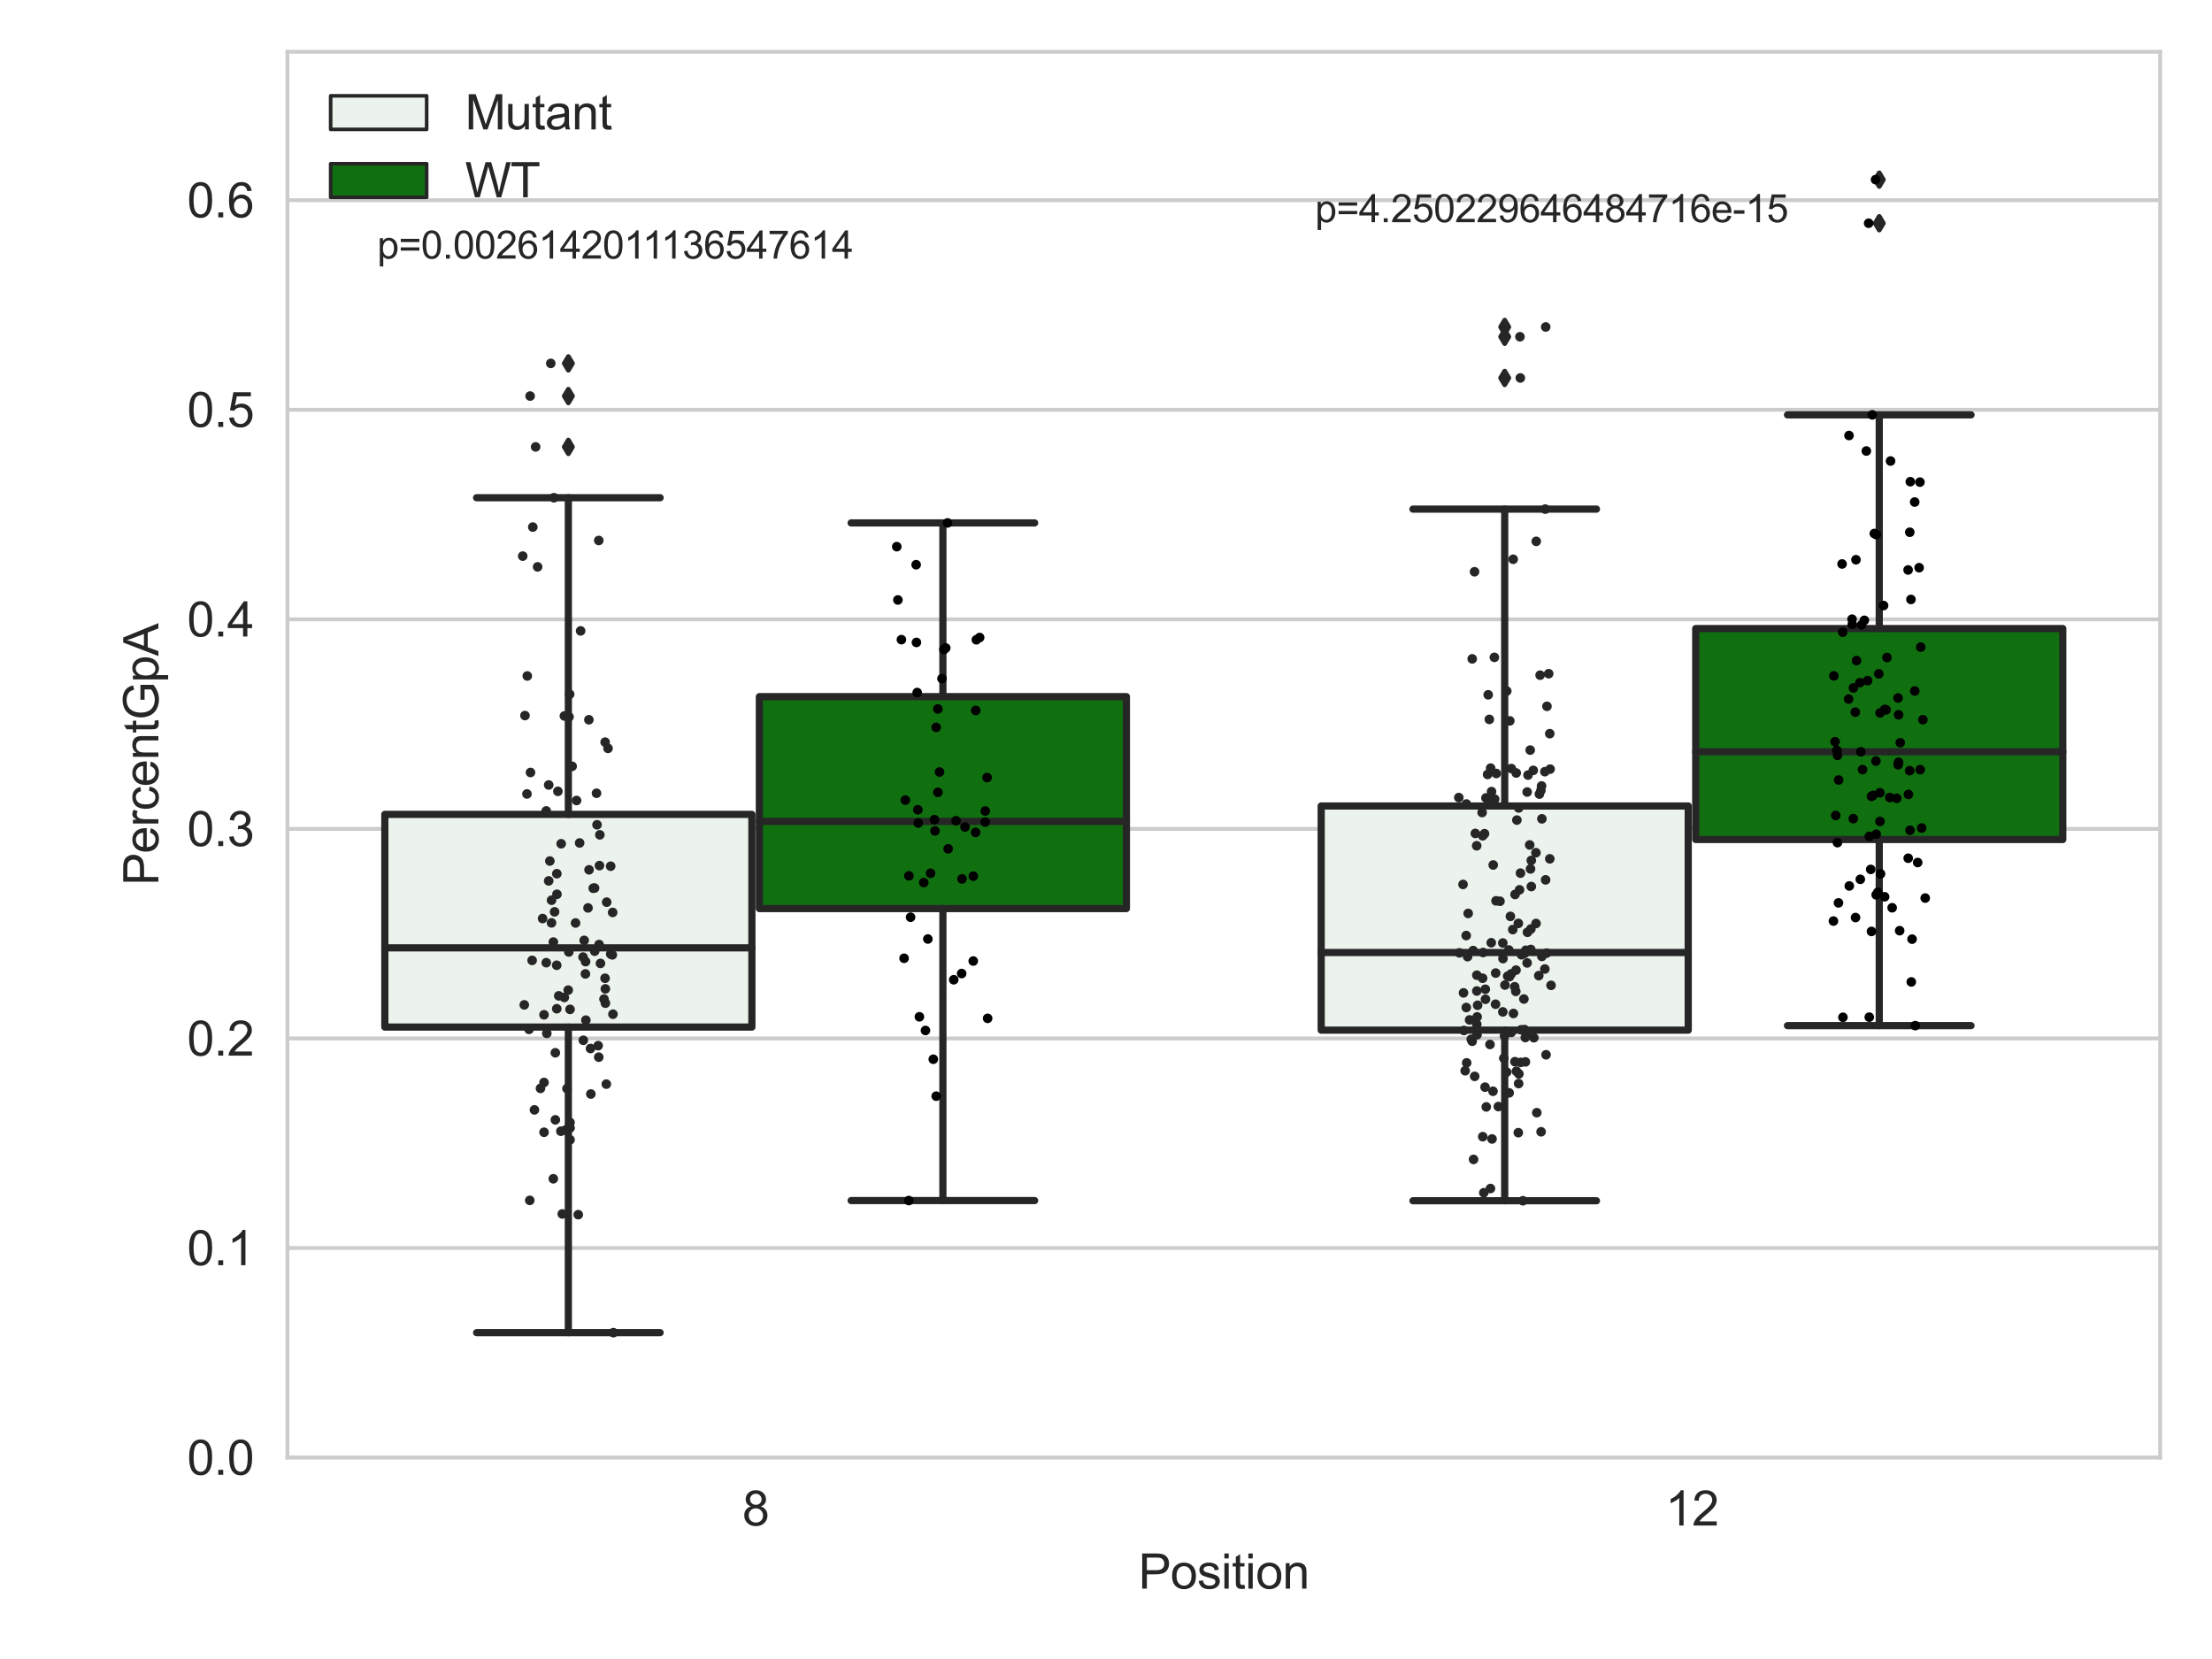 <?xml version="1.0" encoding="utf-8" standalone="no"?>
<!DOCTYPE svg PUBLIC "-//W3C//DTD SVG 1.1//EN"
  "http://www.w3.org/Graphics/SVG/1.1/DTD/svg11.dtd">
<svg xmlns:xlink="http://www.w3.org/1999/xlink" width="460.8pt" height="345.6pt" viewBox="0 0 460.8 345.6" xmlns="http://www.w3.org/2000/svg" version="1.1">
 <defs>
  <style type="text/css">*{stroke-linejoin: round; stroke-linecap: butt}</style>
 </defs>
 <g id="figure_1">
  <g id="patch_1">
   <path d="M 0 345.6 
L 460.8 345.6 
L 460.8 0 
L 0 0 
z
" style="fill: #ffffff"/>
  </g>
  <g id="axes_1">
   <g id="patch_2">
    <path d="M 59.881 303.64 
L 450 303.64 
L 450 10.8 
L 59.881 10.8 
z
" style="fill: #ffffff"/>
   </g>
   <g id="matplotlib.axis_1">
    <g id="xtick_1">
     <g id="text_1">
      <!-- 8 -->
      <g style="fill: #262626" transform="translate(154.63 317.798)scale(0.1 -0.1)">
       <defs>
        <path id="ArialMT-38" d="M 1131 2484 
Q 781 2613 612 2850 
Q 444 3088 444 3419 
Q 444 3919 803 4259 
Q 1163 4600 1759 4600 
Q 2359 4600 2725 4251 
Q 3091 3903 3091 3403 
Q 3091 3084 2923 2848 
Q 2756 2613 2416 2484 
Q 2838 2347 3058 2040 
Q 3278 1734 3278 1309 
Q 3278 722 2862 322 
Q 2447 -78 1769 -78 
Q 1091 -78 675 323 
Q 259 725 259 1325 
Q 259 1772 486 2073 
Q 713 2375 1131 2484 
z
M 1019 3438 
Q 1019 3113 1228 2906 
Q 1438 2700 1772 2700 
Q 2097 2700 2305 2904 
Q 2513 3109 2513 3406 
Q 2513 3716 2298 3927 
Q 2084 4138 1766 4138 
Q 1444 4138 1231 3931 
Q 1019 3725 1019 3438 
z
M 838 1322 
Q 838 1081 952 856 
Q 1066 631 1291 507 
Q 1516 384 1775 384 
Q 2178 384 2440 643 
Q 2703 903 2703 1303 
Q 2703 1709 2433 1975 
Q 2163 2241 1756 2241 
Q 1359 2241 1098 1978 
Q 838 1716 838 1322 
z
" transform="scale(0.016)"/>
       </defs>
       <use xlink:href="#ArialMT-38"/>
      </g>
     </g>
    </g>
    <g id="xtick_2">
     <g id="text_2">
      <!-- 12 -->
      <g style="fill: #262626" transform="translate(346.909 317.798)scale(0.1 -0.1)">
       <defs>
        <path id="ArialMT-31" d="M 2384 0 
L 1822 0 
L 1822 3584 
Q 1619 3391 1289 3197 
Q 959 3003 697 2906 
L 697 3450 
Q 1169 3672 1522 3987 
Q 1875 4303 2022 4600 
L 2384 4600 
L 2384 0 
z
" transform="scale(0.016)"/>
        <path id="ArialMT-32" d="M 3222 541 
L 3222 0 
L 194 0 
Q 188 203 259 391 
Q 375 700 629 1000 
Q 884 1300 1366 1694 
Q 2113 2306 2375 2664 
Q 2638 3022 2638 3341 
Q 2638 3675 2398 3904 
Q 2159 4134 1775 4134 
Q 1369 4134 1125 3890 
Q 881 3647 878 3216 
L 300 3275 
Q 359 3922 746 4261 
Q 1134 4600 1788 4600 
Q 2447 4600 2831 4234 
Q 3216 3869 3216 3328 
Q 3216 3053 3103 2787 
Q 2991 2522 2730 2228 
Q 2469 1934 1863 1422 
Q 1356 997 1212 845 
Q 1069 694 975 541 
L 3222 541 
z
" transform="scale(0.016)"/>
       </defs>
       <use xlink:href="#ArialMT-31"/>
       <use xlink:href="#ArialMT-32" x="55.615"/>
      </g>
     </g>
    </g>
    <g id="text_3">
     <!-- Position -->
     <g style="fill: #262626" transform="translate(237.153 330.943)scale(0.1 -0.1)">
      <defs>
       <path id="ArialMT-50" d="M 494 0 
L 494 4581 
L 2222 4581 
Q 2678 4581 2919 4538 
Q 3256 4481 3484 4323 
Q 3713 4166 3852 3881 
Q 3991 3597 3991 3256 
Q 3991 2672 3619 2267 
Q 3247 1863 2275 1863 
L 1100 1863 
L 1100 0 
L 494 0 
z
M 1100 2403 
L 2284 2403 
Q 2872 2403 3119 2622 
Q 3366 2841 3366 3238 
Q 3366 3525 3220 3729 
Q 3075 3934 2838 4000 
Q 2684 4041 2272 4041 
L 1100 4041 
L 1100 2403 
z
" transform="scale(0.016)"/>
       <path id="ArialMT-6f" d="M 213 1659 
Q 213 2581 725 3025 
Q 1153 3394 1769 3394 
Q 2453 3394 2887 2945 
Q 3322 2497 3322 1706 
Q 3322 1066 3130 698 
Q 2938 331 2570 128 
Q 2203 -75 1769 -75 
Q 1072 -75 642 372 
Q 213 819 213 1659 
z
M 791 1659 
Q 791 1022 1069 705 
Q 1347 388 1769 388 
Q 2188 388 2466 706 
Q 2744 1025 2744 1678 
Q 2744 2294 2464 2611 
Q 2184 2928 1769 2928 
Q 1347 2928 1069 2612 
Q 791 2297 791 1659 
z
" transform="scale(0.016)"/>
       <path id="ArialMT-73" d="M 197 991 
L 753 1078 
Q 800 744 1014 566 
Q 1228 388 1613 388 
Q 2000 388 2187 545 
Q 2375 703 2375 916 
Q 2375 1106 2209 1216 
Q 2094 1291 1634 1406 
Q 1016 1563 777 1677 
Q 538 1791 414 1992 
Q 291 2194 291 2438 
Q 291 2659 392 2848 
Q 494 3038 669 3163 
Q 800 3259 1026 3326 
Q 1253 3394 1513 3394 
Q 1903 3394 2198 3281 
Q 2494 3169 2634 2976 
Q 2775 2784 2828 2463 
L 2278 2388 
Q 2241 2644 2061 2787 
Q 1881 2931 1553 2931 
Q 1166 2931 1000 2803 
Q 834 2675 834 2503 
Q 834 2394 903 2306 
Q 972 2216 1119 2156 
Q 1203 2125 1616 2013 
Q 2213 1853 2448 1751 
Q 2684 1650 2818 1456 
Q 2953 1263 2953 975 
Q 2953 694 2789 445 
Q 2625 197 2315 61 
Q 2006 -75 1616 -75 
Q 969 -75 630 194 
Q 291 463 197 991 
z
" transform="scale(0.016)"/>
       <path id="ArialMT-69" d="M 425 3934 
L 425 4581 
L 988 4581 
L 988 3934 
L 425 3934 
z
M 425 0 
L 425 3319 
L 988 3319 
L 988 0 
L 425 0 
z
" transform="scale(0.016)"/>
       <path id="ArialMT-74" d="M 1650 503 
L 1731 6 
Q 1494 -44 1306 -44 
Q 1000 -44 831 53 
Q 663 150 594 308 
Q 525 466 525 972 
L 525 2881 
L 113 2881 
L 113 3319 
L 525 3319 
L 525 4141 
L 1084 4478 
L 1084 3319 
L 1650 3319 
L 1650 2881 
L 1084 2881 
L 1084 941 
Q 1084 700 1114 631 
Q 1144 563 1211 522 
Q 1278 481 1403 481 
Q 1497 481 1650 503 
z
" transform="scale(0.016)"/>
       <path id="ArialMT-6e" d="M 422 0 
L 422 3319 
L 928 3319 
L 928 2847 
Q 1294 3394 1984 3394 
Q 2284 3394 2536 3286 
Q 2788 3178 2913 3003 
Q 3038 2828 3088 2588 
Q 3119 2431 3119 2041 
L 3119 0 
L 2556 0 
L 2556 2019 
Q 2556 2363 2490 2533 
Q 2425 2703 2258 2804 
Q 2091 2906 1866 2906 
Q 1506 2906 1245 2678 
Q 984 2450 984 1813 
L 984 0 
L 422 0 
z
" transform="scale(0.016)"/>
      </defs>
      <use xlink:href="#ArialMT-50"/>
      <use xlink:href="#ArialMT-6f" x="66.699"/>
      <use xlink:href="#ArialMT-73" x="122.314"/>
      <use xlink:href="#ArialMT-69" x="172.314"/>
      <use xlink:href="#ArialMT-74" x="194.531"/>
      <use xlink:href="#ArialMT-69" x="222.314"/>
      <use xlink:href="#ArialMT-6f" x="244.531"/>
      <use xlink:href="#ArialMT-6e" x="300.146"/>
     </g>
    </g>
   </g>
   <g id="matplotlib.axis_2">
    <g id="ytick_1">
     <g id="line2d_1">
      <path d="M 59.881 303.64 
L 450 303.64 
" clip-path="url(#p258f095209)" style="fill: none; stroke: #cccccc; stroke-width: 0.8; stroke-linecap: round"/>
     </g>
     <g id="text_4">
      <!-- 0.0 -->
      <g style="fill: #262626" transform="translate(38.981 307.219)scale(0.1 -0.1)">
       <defs>
        <path id="ArialMT-30" d="M 266 2259 
Q 266 3072 433 3567 
Q 600 4063 929 4331 
Q 1259 4600 1759 4600 
Q 2128 4600 2406 4451 
Q 2684 4303 2865 4023 
Q 3047 3744 3150 3342 
Q 3253 2941 3253 2259 
Q 3253 1453 3087 958 
Q 2922 463 2592 192 
Q 2263 -78 1759 -78 
Q 1097 -78 719 397 
Q 266 969 266 2259 
z
M 844 2259 
Q 844 1131 1108 757 
Q 1372 384 1759 384 
Q 2147 384 2411 759 
Q 2675 1134 2675 2259 
Q 2675 3391 2411 3762 
Q 2147 4134 1753 4134 
Q 1366 4134 1134 3806 
Q 844 3388 844 2259 
z
" transform="scale(0.016)"/>
        <path id="ArialMT-2e" d="M 581 0 
L 581 641 
L 1222 641 
L 1222 0 
L 581 0 
z
" transform="scale(0.016)"/>
       </defs>
       <use xlink:href="#ArialMT-30"/>
       <use xlink:href="#ArialMT-2e" x="55.615"/>
       <use xlink:href="#ArialMT-30" x="83.398"/>
      </g>
     </g>
    </g>
    <g id="ytick_2">
     <g id="line2d_2">
      <path d="M 59.881 259.984 
L 450 259.984 
" clip-path="url(#p258f095209)" style="fill: none; stroke: #cccccc; stroke-width: 0.8; stroke-linecap: round"/>
     </g>
     <g id="text_5">
      <!-- 0.1 -->
      <g style="fill: #262626" transform="translate(38.981 263.563)scale(0.1 -0.1)">
       <use xlink:href="#ArialMT-30"/>
       <use xlink:href="#ArialMT-2e" x="55.615"/>
       <use xlink:href="#ArialMT-31" x="83.398"/>
      </g>
     </g>
    </g>
    <g id="ytick_3">
     <g id="line2d_3">
      <path d="M 59.881 216.328 
L 450 216.328 
" clip-path="url(#p258f095209)" style="fill: none; stroke: #cccccc; stroke-width: 0.8; stroke-linecap: round"/>
     </g>
     <g id="text_6">
      <!-- 0.2 -->
      <g style="fill: #262626" transform="translate(38.981 219.906)scale(0.1 -0.1)">
       <use xlink:href="#ArialMT-30"/>
       <use xlink:href="#ArialMT-2e" x="55.615"/>
       <use xlink:href="#ArialMT-32" x="83.398"/>
      </g>
     </g>
    </g>
    <g id="ytick_4">
     <g id="line2d_4">
      <path d="M 59.881 172.671 
L 450 172.671 
" clip-path="url(#p258f095209)" style="fill: none; stroke: #cccccc; stroke-width: 0.8; stroke-linecap: round"/>
     </g>
     <g id="text_7">
      <!-- 0.3 -->
      <g style="fill: #262626" transform="translate(38.981 176.25)scale(0.1 -0.1)">
       <defs>
        <path id="ArialMT-33" d="M 269 1209 
L 831 1284 
Q 928 806 1161 595 
Q 1394 384 1728 384 
Q 2125 384 2398 659 
Q 2672 934 2672 1341 
Q 2672 1728 2419 1979 
Q 2166 2231 1775 2231 
Q 1616 2231 1378 2169 
L 1441 2663 
Q 1497 2656 1531 2656 
Q 1891 2656 2178 2843 
Q 2466 3031 2466 3422 
Q 2466 3731 2256 3934 
Q 2047 4138 1716 4138 
Q 1388 4138 1169 3931 
Q 950 3725 888 3313 
L 325 3413 
Q 428 3978 793 4289 
Q 1159 4600 1703 4600 
Q 2078 4600 2393 4439 
Q 2709 4278 2876 4000 
Q 3044 3722 3044 3409 
Q 3044 3113 2884 2869 
Q 2725 2625 2413 2481 
Q 2819 2388 3044 2092 
Q 3269 1797 3269 1353 
Q 3269 753 2831 336 
Q 2394 -81 1725 -81 
Q 1122 -81 723 278 
Q 325 638 269 1209 
z
" transform="scale(0.016)"/>
       </defs>
       <use xlink:href="#ArialMT-30"/>
       <use xlink:href="#ArialMT-2e" x="55.615"/>
       <use xlink:href="#ArialMT-33" x="83.398"/>
      </g>
     </g>
    </g>
    <g id="ytick_5">
     <g id="line2d_5">
      <path d="M 59.881 129.015 
L 450 129.015 
" clip-path="url(#p258f095209)" style="fill: none; stroke: #cccccc; stroke-width: 0.8; stroke-linecap: round"/>
     </g>
     <g id="text_8">
      <!-- 0.4 -->
      <g style="fill: #262626" transform="translate(38.981 132.594)scale(0.1 -0.1)">
       <defs>
        <path id="ArialMT-34" d="M 2069 0 
L 2069 1097 
L 81 1097 
L 81 1613 
L 2172 4581 
L 2631 4581 
L 2631 1613 
L 3250 1613 
L 3250 1097 
L 2631 1097 
L 2631 0 
L 2069 0 
z
M 2069 1613 
L 2069 3678 
L 634 1613 
L 2069 1613 
z
" transform="scale(0.016)"/>
       </defs>
       <use xlink:href="#ArialMT-30"/>
       <use xlink:href="#ArialMT-2e" x="55.615"/>
       <use xlink:href="#ArialMT-34" x="83.398"/>
      </g>
     </g>
    </g>
    <g id="ytick_6">
     <g id="line2d_6">
      <path d="M 59.881 85.359 
L 450 85.359 
" clip-path="url(#p258f095209)" style="fill: none; stroke: #cccccc; stroke-width: 0.8; stroke-linecap: round"/>
     </g>
     <g id="text_9">
      <!-- 0.5 -->
      <g style="fill: #262626" transform="translate(38.981 88.938)scale(0.1 -0.1)">
       <defs>
        <path id="ArialMT-35" d="M 266 1200 
L 856 1250 
Q 922 819 1161 601 
Q 1400 384 1738 384 
Q 2144 384 2425 690 
Q 2706 997 2706 1503 
Q 2706 1984 2436 2262 
Q 2166 2541 1728 2541 
Q 1456 2541 1237 2417 
Q 1019 2294 894 2097 
L 366 2166 
L 809 4519 
L 3088 4519 
L 3088 3981 
L 1259 3981 
L 1013 2750 
Q 1425 3038 1878 3038 
Q 2478 3038 2890 2622 
Q 3303 2206 3303 1553 
Q 3303 931 2941 478 
Q 2500 -78 1738 -78 
Q 1113 -78 717 272 
Q 322 622 266 1200 
z
" transform="scale(0.016)"/>
       </defs>
       <use xlink:href="#ArialMT-30"/>
       <use xlink:href="#ArialMT-2e" x="55.615"/>
       <use xlink:href="#ArialMT-35" x="83.398"/>
      </g>
     </g>
    </g>
    <g id="ytick_7">
     <g id="line2d_7">
      <path d="M 59.881 41.703 
L 450 41.703 
" clip-path="url(#p258f095209)" style="fill: none; stroke: #cccccc; stroke-width: 0.8; stroke-linecap: round"/>
     </g>
     <g id="text_10">
      <!-- 0.6 -->
      <g style="fill: #262626" transform="translate(38.981 45.281)scale(0.1 -0.1)">
       <defs>
        <path id="ArialMT-36" d="M 3184 3459 
L 2625 3416 
Q 2550 3747 2413 3897 
Q 2184 4138 1850 4138 
Q 1581 4138 1378 3988 
Q 1113 3794 959 3422 
Q 806 3050 800 2363 
Q 1003 2672 1297 2822 
Q 1591 2972 1913 2972 
Q 2475 2972 2870 2558 
Q 3266 2144 3266 1488 
Q 3266 1056 3080 686 
Q 2894 316 2569 119 
Q 2244 -78 1831 -78 
Q 1128 -78 684 439 
Q 241 956 241 2144 
Q 241 3472 731 4075 
Q 1159 4600 1884 4600 
Q 2425 4600 2770 4297 
Q 3116 3994 3184 3459 
z
M 888 1484 
Q 888 1194 1011 928 
Q 1134 663 1356 523 
Q 1578 384 1822 384 
Q 2178 384 2434 671 
Q 2691 959 2691 1453 
Q 2691 1928 2437 2201 
Q 2184 2475 1800 2475 
Q 1419 2475 1153 2201 
Q 888 1928 888 1484 
z
" transform="scale(0.016)"/>
       </defs>
       <use xlink:href="#ArialMT-30"/>
       <use xlink:href="#ArialMT-2e" x="55.615"/>
       <use xlink:href="#ArialMT-36" x="83.398"/>
      </g>
     </g>
    </g>
    <g id="text_11">
     <!-- PercentGpA -->
     <g style="fill: #262626" transform="translate(32.994 184.455)rotate(-90)scale(0.1 -0.1)">
      <defs>
       <path id="ArialMT-65" d="M 2694 1069 
L 3275 997 
Q 3138 488 2766 206 
Q 2394 -75 1816 -75 
Q 1088 -75 661 373 
Q 234 822 234 1631 
Q 234 2469 665 2931 
Q 1097 3394 1784 3394 
Q 2450 3394 2872 2941 
Q 3294 2488 3294 1666 
Q 3294 1616 3291 1516 
L 816 1516 
Q 847 969 1125 678 
Q 1403 388 1819 388 
Q 2128 388 2347 550 
Q 2566 713 2694 1069 
z
M 847 1978 
L 2700 1978 
Q 2663 2397 2488 2606 
Q 2219 2931 1791 2931 
Q 1403 2931 1139 2672 
Q 875 2413 847 1978 
z
" transform="scale(0.016)"/>
       <path id="ArialMT-72" d="M 416 0 
L 416 3319 
L 922 3319 
L 922 2816 
Q 1116 3169 1280 3281 
Q 1444 3394 1641 3394 
Q 1925 3394 2219 3213 
L 2025 2691 
Q 1819 2813 1613 2813 
Q 1428 2813 1281 2702 
Q 1134 2591 1072 2394 
Q 978 2094 978 1738 
L 978 0 
L 416 0 
z
" transform="scale(0.016)"/>
       <path id="ArialMT-63" d="M 2588 1216 
L 3141 1144 
Q 3050 572 2676 248 
Q 2303 -75 1759 -75 
Q 1078 -75 664 370 
Q 250 816 250 1647 
Q 250 2184 428 2587 
Q 606 2991 970 3192 
Q 1334 3394 1763 3394 
Q 2303 3394 2647 3120 
Q 2991 2847 3088 2344 
L 2541 2259 
Q 2463 2594 2264 2762 
Q 2066 2931 1784 2931 
Q 1359 2931 1093 2626 
Q 828 2322 828 1663 
Q 828 994 1084 691 
Q 1341 388 1753 388 
Q 2084 388 2306 591 
Q 2528 794 2588 1216 
z
" transform="scale(0.016)"/>
       <path id="ArialMT-47" d="M 2638 1797 
L 2638 2334 
L 4578 2338 
L 4578 638 
Q 4131 281 3656 101 
Q 3181 -78 2681 -78 
Q 2006 -78 1454 211 
Q 903 500 622 1047 
Q 341 1594 341 2269 
Q 341 2938 620 3517 
Q 900 4097 1425 4378 
Q 1950 4659 2634 4659 
Q 3131 4659 3532 4498 
Q 3934 4338 4162 4050 
Q 4391 3763 4509 3300 
L 3963 3150 
Q 3859 3500 3706 3700 
Q 3553 3900 3268 4020 
Q 2984 4141 2638 4141 
Q 2222 4141 1919 4014 
Q 1616 3888 1430 3681 
Q 1244 3475 1141 3228 
Q 966 2803 966 2306 
Q 966 1694 1177 1281 
Q 1388 869 1791 669 
Q 2194 469 2647 469 
Q 3041 469 3416 620 
Q 3791 772 3984 944 
L 3984 1797 
L 2638 1797 
z
" transform="scale(0.016)"/>
       <path id="ArialMT-70" d="M 422 -1272 
L 422 3319 
L 934 3319 
L 934 2888 
Q 1116 3141 1344 3267 
Q 1572 3394 1897 3394 
Q 2322 3394 2647 3175 
Q 2972 2956 3137 2557 
Q 3303 2159 3303 1684 
Q 3303 1175 3120 767 
Q 2938 359 2589 142 
Q 2241 -75 1856 -75 
Q 1575 -75 1351 44 
Q 1128 163 984 344 
L 984 -1272 
L 422 -1272 
z
M 931 1641 
Q 931 1000 1190 694 
Q 1450 388 1819 388 
Q 2194 388 2461 705 
Q 2728 1022 2728 1688 
Q 2728 2322 2467 2637 
Q 2206 2953 1844 2953 
Q 1484 2953 1207 2617 
Q 931 2281 931 1641 
z
" transform="scale(0.016)"/>
       <path id="ArialMT-41" d="M -9 0 
L 1750 4581 
L 2403 4581 
L 4278 0 
L 3588 0 
L 3053 1388 
L 1138 1388 
L 634 0 
L -9 0 
z
M 1313 1881 
L 2866 1881 
L 2388 3150 
Q 2169 3728 2063 4100 
Q 1975 3659 1816 3225 
L 1313 1881 
z
" transform="scale(0.016)"/>
      </defs>
      <use xlink:href="#ArialMT-50"/>
      <use xlink:href="#ArialMT-65" x="66.699"/>
      <use xlink:href="#ArialMT-72" x="122.314"/>
      <use xlink:href="#ArialMT-63" x="155.615"/>
      <use xlink:href="#ArialMT-65" x="205.615"/>
      <use xlink:href="#ArialMT-6e" x="261.23"/>
      <use xlink:href="#ArialMT-74" x="316.846"/>
      <use xlink:href="#ArialMT-47" x="344.629"/>
      <use xlink:href="#ArialMT-70" x="422.412"/>
      <use xlink:href="#ArialMT-41" x="478.027"/>
     </g>
    </g>
   </g>
   <g id="patch_3">
    <path d="M 80.167 213.956 
L 156.631 213.956 
L 156.631 169.651 
L 80.167 169.651 
L 80.167 213.956 
z
" clip-path="url(#p258f095209)" style="fill: #ecf2ec; stroke: #262626; stroke-width: 1.5; stroke-linejoin: miter"/>
   </g>
   <g id="patch_4">
    <path d="M 158.191 189.27 
L 234.654 189.27 
L 234.654 145.123 
L 158.191 145.123 
L 158.191 189.27 
z
" clip-path="url(#p258f095209)" style="fill: #107010; stroke: #262626; stroke-width: 1.5; stroke-linejoin: miter"/>
   </g>
   <g id="patch_5">
    <path d="M 275.227 214.598 
L 351.69 214.598 
L 351.69 167.9 
L 275.227 167.9 
L 275.227 214.598 
z
" clip-path="url(#p258f095209)" style="fill: #ecf2ec; stroke: #262626; stroke-width: 1.5; stroke-linejoin: miter"/>
   </g>
   <g id="patch_6">
    <path d="M 353.251 174.885 
L 429.714 174.885 
L 429.714 130.938 
L 353.251 130.938 
L 353.251 174.885 
z
" clip-path="url(#p258f095209)" style="fill: #107010; stroke: #262626; stroke-width: 1.5; stroke-linejoin: miter"/>
   </g>
   <g id="patch_7">
    <path d="M 157.411 303.64 
L 157.411 303.64 
L 157.411 303.64 
L 157.411 303.64 
z
" clip-path="url(#p258f095209)" style="fill: #ecf2ec; stroke: #262626; stroke-width: 0.75; stroke-linejoin: miter"/>
   </g>
   <g id="patch_8">
    <path d="M 157.411 303.64 
L 157.411 303.64 
L 157.411 303.64 
L 157.411 303.64 
z
" clip-path="url(#p258f095209)" style="fill: #107010; stroke: #262626; stroke-width: 0.75; stroke-linejoin: miter"/>
   </g>
   <g id="PathCollection_1"/>
   <g id="PathCollection_2"/>
   <g id="line2d_8">
    <path d="M 118.399 213.956 
L 118.399 277.617 
" clip-path="url(#p258f095209)" style="fill: none; stroke: #262626; stroke-width: 1.5; stroke-linecap: round"/>
   </g>
   <g id="line2d_9">
    <path d="M 118.399 169.651 
L 118.399 103.684 
" clip-path="url(#p258f095209)" style="fill: none; stroke: #262626; stroke-width: 1.5; stroke-linecap: round"/>
   </g>
   <g id="line2d_10">
    <path d="M 99.283 277.617 
L 137.515 277.617 
" clip-path="url(#p258f095209)" style="fill: none; stroke: #262626; stroke-width: 1.5; stroke-linecap: round"/>
   </g>
   <g id="line2d_11">
    <path d="M 99.283 103.684 
L 137.515 103.684 
" clip-path="url(#p258f095209)" style="fill: none; stroke: #262626; stroke-width: 1.5; stroke-linecap: round"/>
   </g>
   <g id="line2d_12">
    <defs>
     <path id="meeba9dc3be" d="M -0 1.414 
L 0.849 0 
L 0 -1.414 
L -0.849 -0 
z
" style="stroke: #262626; stroke-linejoin: miter"/>
    </defs>
    <g clip-path="url(#p258f095209)">
     <use xlink:href="#meeba9dc3be" x="118.399" y="93.097" style="fill: #262626; stroke: #262626; stroke-linejoin: miter"/>
     <use xlink:href="#meeba9dc3be" x="118.399" y="82.503" style="fill: #262626; stroke: #262626; stroke-linejoin: miter"/>
     <use xlink:href="#meeba9dc3be" x="118.399" y="75.701" style="fill: #262626; stroke: #262626; stroke-linejoin: miter"/>
    </g>
   </g>
   <g id="line2d_13">
    <path d="M 196.423 189.27 
L 196.423 250.102 
" clip-path="url(#p258f095209)" style="fill: none; stroke: #262626; stroke-width: 1.5; stroke-linecap: round"/>
   </g>
   <g id="line2d_14">
    <path d="M 196.423 145.123 
L 196.423 108.934 
" clip-path="url(#p258f095209)" style="fill: none; stroke: #262626; stroke-width: 1.5; stroke-linecap: round"/>
   </g>
   <g id="line2d_15">
    <path d="M 177.307 250.102 
L 215.539 250.102 
" clip-path="url(#p258f095209)" style="fill: none; stroke: #262626; stroke-width: 1.5; stroke-linecap: round"/>
   </g>
   <g id="line2d_16">
    <path d="M 177.307 108.934 
L 215.539 108.934 
" clip-path="url(#p258f095209)" style="fill: none; stroke: #262626; stroke-width: 1.5; stroke-linecap: round"/>
   </g>
   <g id="line2d_17"/>
   <g id="line2d_18">
    <path d="M 313.458 214.598 
L 313.458 250.139 
" clip-path="url(#p258f095209)" style="fill: none; stroke: #262626; stroke-width: 1.5; stroke-linecap: round"/>
   </g>
   <g id="line2d_19">
    <path d="M 313.458 167.9 
L 313.458 106.055 
" clip-path="url(#p258f095209)" style="fill: none; stroke: #262626; stroke-width: 1.5; stroke-linecap: round"/>
   </g>
   <g id="line2d_20">
    <path d="M 294.343 250.139 
L 332.574 250.139 
" clip-path="url(#p258f095209)" style="fill: none; stroke: #262626; stroke-width: 1.5; stroke-linecap: round"/>
   </g>
   <g id="line2d_21">
    <path d="M 294.343 106.055 
L 332.574 106.055 
" clip-path="url(#p258f095209)" style="fill: none; stroke: #262626; stroke-width: 1.5; stroke-linecap: round"/>
   </g>
   <g id="line2d_22">
    <g clip-path="url(#p258f095209)">
     <use xlink:href="#meeba9dc3be" x="313.458" y="68.114" style="fill: #262626; stroke: #262626; stroke-linejoin: miter"/>
     <use xlink:href="#meeba9dc3be" x="313.458" y="70.152" style="fill: #262626; stroke: #262626; stroke-linejoin: miter"/>
     <use xlink:href="#meeba9dc3be" x="313.458" y="78.736" style="fill: #262626; stroke: #262626; stroke-linejoin: miter"/>
    </g>
   </g>
   <g id="line2d_23">
    <path d="M 391.482 174.885 
L 391.482 213.658 
" clip-path="url(#p258f095209)" style="fill: none; stroke: #262626; stroke-width: 1.5; stroke-linecap: round"/>
   </g>
   <g id="line2d_24">
    <path d="M 391.482 130.938 
L 391.482 86.423 
" clip-path="url(#p258f095209)" style="fill: none; stroke: #262626; stroke-width: 1.5; stroke-linecap: round"/>
   </g>
   <g id="line2d_25">
    <path d="M 372.366 213.658 
L 410.598 213.658 
" clip-path="url(#p258f095209)" style="fill: none; stroke: #262626; stroke-width: 1.5; stroke-linecap: round"/>
   </g>
   <g id="line2d_26">
    <path d="M 372.366 86.423 
L 410.598 86.423 
" clip-path="url(#p258f095209)" style="fill: none; stroke: #262626; stroke-width: 1.5; stroke-linecap: round"/>
   </g>
   <g id="line2d_27">
    <g clip-path="url(#p258f095209)">
     <use xlink:href="#meeba9dc3be" x="391.482" y="46.5" style="fill: #262626; stroke: #262626; stroke-linejoin: miter"/>
     <use xlink:href="#meeba9dc3be" x="391.482" y="37.422" style="fill: #262626; stroke: #262626; stroke-linejoin: miter"/>
    </g>
   </g>
   <g id="line2d_28">
    <path d="M 80.167 197.459 
L 156.631 197.459 
" clip-path="url(#p258f095209)" style="fill: none; stroke: #262626; stroke-width: 1.5; stroke-linecap: round"/>
   </g>
   <g id="line2d_29">
    <path d="M 158.191 171.112 
L 234.654 171.112 
" clip-path="url(#p258f095209)" style="fill: none; stroke: #262626; stroke-width: 1.5; stroke-linecap: round"/>
   </g>
   <g id="line2d_30">
    <path d="M 275.227 198.423 
L 351.69 198.423 
" clip-path="url(#p258f095209)" style="fill: none; stroke: #262626; stroke-width: 1.5; stroke-linecap: round"/>
   </g>
   <g id="line2d_31">
    <path d="M 353.251 156.613 
L 429.714 156.613 
" clip-path="url(#p258f095209)" style="fill: none; stroke: #262626; stroke-width: 1.5; stroke-linecap: round"/>
   </g>
   <g id="patch_9">
    <path d="M 59.881 303.64 
L 59.881 10.8 
" style="fill: none; stroke: #cccccc; stroke-width: 0.8; stroke-linejoin: miter; stroke-linecap: square"/>
   </g>
   <g id="patch_10">
    <path d="M 450 303.64 
L 450 10.8 
" style="fill: none; stroke: #cccccc; stroke-width: 0.8; stroke-linejoin: miter; stroke-linecap: square"/>
   </g>
   <g id="patch_11">
    <path d="M 59.881 303.64 
L 450 303.64 
" style="fill: none; stroke: #cccccc; stroke-width: 0.8; stroke-linejoin: miter; stroke-linecap: square"/>
   </g>
   <g id="patch_12">
    <path d="M 59.881 10.8 
L 450 10.8 
" style="fill: none; stroke: #cccccc; stroke-width: 0.8; stroke-linejoin: miter; stroke-linecap: square"/>
   </g>
   <g id="PathCollection_3">
    <defs>
     <path id="C0_0_510ff64453" d="M 0 1 
C 0.265 1 0.52 0.895 0.707 0.707 
C 0.895 0.52 1 0.265 1 -0 
C 1 -0.265 0.895 -0.52 0.707 -0.707 
C 0.52 -0.895 0.265 -1 0 -1 
C -0.265 -1 -0.52 -0.895 -0.707 -0.707 
C -0.895 -0.52 -1 -0.265 -1 0 
C -1 0.265 -0.895 0.52 -0.707 0.707 
C -0.52 0.895 -0.265 1 0 1 
z
"/>
    </defs>
    <g clip-path="url(#p258f095209)">
     <use xlink:href="#C0_0_510ff64453" x="113.029" y="191.347" style="fill: #262626"/>
    </g>
    <g clip-path="url(#p258f095209)">
     <use xlink:href="#C0_0_510ff64453" x="121.52" y="216.712" style="fill: #262626"/>
    </g>
    <g clip-path="url(#p258f095209)">
     <use xlink:href="#C0_0_510ff64453" x="114.31" y="163.524" style="fill: #262626"/>
    </g>
    <g clip-path="url(#p258f095209)">
     <use xlink:href="#C0_0_510ff64453" x="125.089" y="200.698" style="fill: #262626"/>
    </g>
    <g clip-path="url(#p258f095209)">
     <use xlink:href="#C0_0_510ff64453" x="117.134" y="252.884" style="fill: #262626"/>
    </g>
    <g clip-path="url(#p258f095209)">
     <use xlink:href="#C0_0_510ff64453" x="118.674" y="144.626" style="fill: #262626"/>
    </g>
    <g clip-path="url(#p258f095209)">
     <use xlink:href="#C0_0_510ff64453" x="127.226" y="198.748" style="fill: #262626"/>
    </g>
    <g clip-path="url(#p258f095209)">
     <use xlink:href="#C0_0_510ff64453" x="117.79" y="235.413" style="fill: #262626"/>
    </g>
    <g clip-path="url(#p258f095209)">
     <use xlink:href="#C0_0_510ff64453" x="119.898" y="192.274" style="fill: #262626"/>
    </g>
    <g clip-path="url(#p258f095209)">
     <use xlink:href="#C0_0_510ff64453" x="117.574" y="149.15" style="fill: #262626"/>
    </g>
    <g clip-path="url(#p258f095209)">
     <use xlink:href="#C0_0_510ff64453" x="116.84" y="235.654" style="fill: #262626"/>
    </g>
    <g clip-path="url(#p258f095209)">
     <use xlink:href="#C0_0_510ff64453" x="118.498" y="198.317" style="fill: #262626"/>
    </g>
    <g clip-path="url(#p258f095209)">
     <use xlink:href="#C0_0_510ff64453" x="126.06" y="154.603" style="fill: #262626"/>
    </g>
    <g clip-path="url(#p258f095209)">
     <use xlink:href="#C0_0_510ff64453" x="110.512" y="160.923" style="fill: #262626"/>
    </g>
    <g clip-path="url(#p258f095209)">
     <use xlink:href="#C0_0_510ff64453" x="111.58" y="93.097" style="fill: #262626"/>
    </g>
    <g clip-path="url(#p258f095209)">
     <use xlink:href="#C0_0_510ff64453" x="124.955" y="173.91" style="fill: #262626"/>
    </g>
    <g clip-path="url(#p258f095209)">
     <use xlink:href="#C0_0_510ff64453" x="127.216" y="180.446" style="fill: #262626"/>
    </g>
    <g clip-path="url(#p258f095209)">
     <use xlink:href="#C0_0_510ff64453" x="119.189" y="159.637" style="fill: #262626"/>
    </g>
    <g clip-path="url(#p258f095209)">
     <use xlink:href="#C0_0_510ff64453" x="118.751" y="237.444" style="fill: #262626"/>
    </g>
    <g clip-path="url(#p258f095209)">
     <use xlink:href="#C0_0_510ff64453" x="124.372" y="171.817" style="fill: #262626"/>
    </g>
    <g clip-path="url(#p258f095209)">
     <use xlink:href="#C0_0_510ff64453" x="124.732" y="112.593" style="fill: #262626"/>
    </g>
    <g clip-path="url(#p258f095209)">
     <use xlink:href="#C0_0_510ff64453" x="115.971" y="201.081" style="fill: #262626"/>
    </g>
    <g clip-path="url(#p258f095209)">
     <use xlink:href="#C0_0_510ff64453" x="115.529" y="189.952" style="fill: #262626"/>
    </g>
    <g clip-path="url(#p258f095209)">
     <use xlink:href="#C0_0_510ff64453" x="124.732" y="220.224" style="fill: #262626"/>
    </g>
    <g clip-path="url(#p258f095209)">
     <use xlink:href="#C0_0_510ff64453" x="118.744" y="233.82" style="fill: #262626"/>
    </g>
    <g clip-path="url(#p258f095209)">
     <use xlink:href="#C0_0_510ff64453" x="126.12" y="208.978" style="fill: #262626"/>
    </g>
    <g clip-path="url(#p258f095209)">
     <use xlink:href="#C0_0_510ff64453" x="115.69" y="233.283" style="fill: #262626"/>
    </g>
    <g clip-path="url(#p258f095209)">
     <use xlink:href="#C0_0_510ff64453" x="124.603" y="217.833" style="fill: #262626"/>
    </g>
    <g clip-path="url(#p258f095209)">
     <use xlink:href="#C0_0_510ff64453" x="127.778" y="277.617" style="fill: #262626"/>
    </g>
    <g clip-path="url(#p258f095209)">
     <use xlink:href="#C0_0_510ff64453" x="109.361" y="149.062" style="fill: #262626"/>
    </g>
    <g clip-path="url(#p258f095209)">
     <use xlink:href="#C0_0_510ff64453" x="110.853" y="200.067" style="fill: #262626"/>
    </g>
    <g clip-path="url(#p258f095209)">
     <use xlink:href="#C0_0_510ff64453" x="113.335" y="235.871" style="fill: #262626"/>
    </g>
    <g clip-path="url(#p258f095209)">
     <use xlink:href="#C0_0_510ff64453" x="115.274" y="196.248" style="fill: #262626"/>
    </g>
    <g clip-path="url(#p258f095209)">
     <use xlink:href="#C0_0_510ff64453" x="115.687" y="219.313" style="fill: #262626"/>
    </g>
    <g clip-path="url(#p258f095209)">
     <use xlink:href="#C0_0_510ff64453" x="126.308" y="225.843" style="fill: #262626"/>
    </g>
    <g clip-path="url(#p258f095209)">
     <use xlink:href="#C0_0_510ff64453" x="121.695" y="195.902" style="fill: #262626"/>
    </g>
    <g clip-path="url(#p258f095209)">
     <use xlink:href="#C0_0_510ff64453" x="116.398" y="207.452" style="fill: #262626"/>
    </g>
    <g clip-path="url(#p258f095209)">
     <use xlink:href="#C0_0_510ff64453" x="113.331" y="225.501" style="fill: #262626"/>
    </g>
    <g clip-path="url(#p258f095209)">
     <use xlink:href="#C0_0_510ff64453" x="110.358" y="250.06" style="fill: #262626"/>
    </g>
    <g clip-path="url(#p258f095209)">
     <use xlink:href="#C0_0_510ff64453" x="113.797" y="200.546" style="fill: #262626"/>
    </g>
    <g clip-path="url(#p258f095209)">
     <use xlink:href="#C0_0_510ff64453" x="110.434" y="82.503" style="fill: #262626"/>
    </g>
    <g clip-path="url(#p258f095209)">
     <use xlink:href="#C0_0_510ff64453" x="113.91" y="215.27" style="fill: #262626"/>
    </g>
    <g clip-path="url(#p258f095209)">
     <use xlink:href="#C0_0_510ff64453" x="115.983" y="210.138" style="fill: #262626"/>
    </g>
    <g clip-path="url(#p258f095209)">
     <use xlink:href="#C0_0_510ff64453" x="118.748" y="210.268" style="fill: #262626"/>
    </g>
    <g clip-path="url(#p258f095209)">
     <use xlink:href="#C0_0_510ff64453" x="113.79" y="168.929" style="fill: #262626"/>
    </g>
    <g clip-path="url(#p258f095209)">
     <use xlink:href="#C0_0_510ff64453" x="115.998" y="182.011" style="fill: #262626"/>
    </g>
    <g clip-path="url(#p258f095209)">
     <use xlink:href="#C0_0_510ff64453" x="124.264" y="165.244" style="fill: #262626"/>
    </g>
    <g clip-path="url(#p258f095209)">
     <use xlink:href="#C0_0_510ff64453" x="123.012" y="218.424" style="fill: #262626"/>
    </g>
    <g clip-path="url(#p258f095209)">
     <use xlink:href="#C0_0_510ff64453" x="115.393" y="103.684" style="fill: #262626"/>
    </g>
    <g clip-path="url(#p258f095209)">
     <use xlink:href="#C0_0_510ff64453" x="126.663" y="155.902" style="fill: #262626"/>
    </g>
    <g clip-path="url(#p258f095209)">
     <use xlink:href="#C0_0_510ff64453" x="109.775" y="165.394" style="fill: #262626"/>
    </g>
    <g clip-path="url(#p258f095209)">
     <use xlink:href="#C0_0_510ff64453" x="120.108" y="166.762" style="fill: #262626"/>
    </g>
    <g clip-path="url(#p258f095209)">
     <use xlink:href="#C0_0_510ff64453" x="122.676" y="149.941" style="fill: #262626"/>
    </g>
    <g clip-path="url(#p258f095209)">
     <use xlink:href="#C0_0_510ff64453" x="122.493" y="189.134" style="fill: #262626"/>
    </g>
    <g clip-path="url(#p258f095209)">
     <use xlink:href="#C0_0_510ff64453" x="121.46" y="199.377" style="fill: #262626"/>
    </g>
    <g clip-path="url(#p258f095209)">
     <use xlink:href="#C0_0_510ff64453" x="116.904" y="175.771" style="fill: #262626"/>
    </g>
    <g clip-path="url(#p258f095209)">
     <use xlink:href="#C0_0_510ff64453" x="116.217" y="164.85" style="fill: #262626"/>
    </g>
    <g clip-path="url(#p258f095209)">
     <use xlink:href="#C0_0_510ff64453" x="125.824" y="208.126" style="fill: #262626"/>
    </g>
    <g clip-path="url(#p258f095209)">
     <use xlink:href="#C0_0_510ff64453" x="108.894" y="115.848" style="fill: #262626"/>
    </g>
    <g clip-path="url(#p258f095209)">
     <use xlink:href="#C0_0_510ff64453" x="116.02" y="186.294" style="fill: #262626"/>
    </g>
    <g clip-path="url(#p258f095209)">
     <use xlink:href="#C0_0_510ff64453" x="118.37" y="206.262" style="fill: #262626"/>
    </g>
    <g clip-path="url(#p258f095209)">
     <use xlink:href="#C0_0_510ff64453" x="118.756" y="234.961" style="fill: #262626"/>
    </g>
    <g clip-path="url(#p258f095209)">
     <use xlink:href="#C0_0_510ff64453" x="114.899" y="187.532" style="fill: #262626"/>
    </g>
    <g clip-path="url(#p258f095209)">
     <use xlink:href="#C0_0_510ff64453" x="126.383" y="187.938" style="fill: #262626"/>
    </g>
    <g clip-path="url(#p258f095209)">
     <use xlink:href="#C0_0_510ff64453" x="121.99" y="200.326" style="fill: #262626"/>
    </g>
    <g clip-path="url(#p258f095209)">
     <use xlink:href="#C0_0_510ff64453" x="111.994" y="118.087" style="fill: #262626"/>
    </g>
    <g clip-path="url(#p258f095209)">
     <use xlink:href="#C0_0_510ff64453" x="110.994" y="109.8" style="fill: #262626"/>
    </g>
    <g clip-path="url(#p258f095209)">
     <use xlink:href="#C0_0_510ff64453" x="123.864" y="185" style="fill: #262626"/>
    </g>
    <g clip-path="url(#p258f095209)">
     <use xlink:href="#C0_0_510ff64453" x="120.955" y="131.424" style="fill: #262626"/>
    </g>
    <g clip-path="url(#p258f095209)">
     <use xlink:href="#C0_0_510ff64453" x="114.303" y="183.504" style="fill: #262626"/>
    </g>
    <g clip-path="url(#p258f095209)">
     <use xlink:href="#C0_0_510ff64453" x="114.738" y="75.701" style="fill: #262626"/>
    </g>
    <g clip-path="url(#p258f095209)">
     <use xlink:href="#C0_0_510ff64453" x="114.541" y="179.365" style="fill: #262626"/>
    </g>
    <g clip-path="url(#p258f095209)">
     <use xlink:href="#C0_0_510ff64453" x="124.798" y="196.765" style="fill: #262626"/>
    </g>
    <g clip-path="url(#p258f095209)">
     <use xlink:href="#C0_0_510ff64453" x="115.267" y="245.559" style="fill: #262626"/>
    </g>
    <g clip-path="url(#p258f095209)">
     <use xlink:href="#C0_0_510ff64453" x="122.048" y="212.514" style="fill: #262626"/>
    </g>
    <g clip-path="url(#p258f095209)">
     <use xlink:href="#C0_0_510ff64453" x="120.749" y="175.601" style="fill: #262626"/>
    </g>
    <g clip-path="url(#p258f095209)">
     <use xlink:href="#C0_0_510ff64453" x="123.083" y="227.905" style="fill: #262626"/>
    </g>
    <g clip-path="url(#p258f095209)">
     <use xlink:href="#C0_0_510ff64453" x="120.462" y="253.036" style="fill: #262626"/>
    </g>
    <g clip-path="url(#p258f095209)">
     <use xlink:href="#C0_0_510ff64453" x="127.557" y="198.915" style="fill: #262626"/>
    </g>
    <g clip-path="url(#p258f095209)">
     <use xlink:href="#C0_0_510ff64453" x="117.56" y="207.784" style="fill: #262626"/>
    </g>
    <g clip-path="url(#p258f095209)">
     <use xlink:href="#C0_0_510ff64453" x="109.842" y="140.817" style="fill: #262626"/>
    </g>
    <g clip-path="url(#p258f095209)">
     <use xlink:href="#C0_0_510ff64453" x="118.112" y="226.772" style="fill: #262626"/>
    </g>
    <g clip-path="url(#p258f095209)">
     <use xlink:href="#C0_0_510ff64453" x="127.628" y="190.078" style="fill: #262626"/>
    </g>
    <g clip-path="url(#p258f095209)">
     <use xlink:href="#C0_0_510ff64453" x="113.328" y="211.399" style="fill: #262626"/>
    </g>
    <g clip-path="url(#p258f095209)">
     <use xlink:href="#C0_0_510ff64453" x="110.204" y="214.437" style="fill: #262626"/>
    </g>
    <g clip-path="url(#p258f095209)">
     <use xlink:href="#C0_0_510ff64453" x="112.593" y="226.734" style="fill: #262626"/>
    </g>
    <g clip-path="url(#p258f095209)">
     <use xlink:href="#C0_0_510ff64453" x="118.538" y="149.34" style="fill: #262626"/>
    </g>
    <g clip-path="url(#p258f095209)">
     <use xlink:href="#C0_0_510ff64453" x="126.109" y="205.999" style="fill: #262626"/>
    </g>
    <g clip-path="url(#p258f095209)">
     <use xlink:href="#C0_0_510ff64453" x="109.217" y="209.332" style="fill: #262626"/>
    </g>
    <g clip-path="url(#p258f095209)">
     <use xlink:href="#C0_0_510ff64453" x="111.334" y="231.205" style="fill: #262626"/>
    </g>
    <g clip-path="url(#p258f095209)">
     <use xlink:href="#C0_0_510ff64453" x="122.708" y="181.197" style="fill: #262626"/>
    </g>
    <g clip-path="url(#p258f095209)">
     <use xlink:href="#C0_0_510ff64453" x="127.689" y="211.275" style="fill: #262626"/>
    </g>
    <g clip-path="url(#p258f095209)">
     <use xlink:href="#C0_0_510ff64453" x="121.952" y="202.881" style="fill: #262626"/>
    </g>
    <g clip-path="url(#p258f095209)">
     <use xlink:href="#C0_0_510ff64453" x="123.576" y="185.04" style="fill: #262626"/>
    </g>
    <g clip-path="url(#p258f095209)">
     <use xlink:href="#C0_0_510ff64453" x="114.889" y="192.251" style="fill: #262626"/>
    </g>
    <g clip-path="url(#p258f095209)">
     <use xlink:href="#C0_0_510ff64453" x="126.044" y="203.79" style="fill: #262626"/>
    </g>
    <g clip-path="url(#p258f095209)">
     <use xlink:href="#C0_0_510ff64453" x="124.879" y="180.318" style="fill: #262626"/>
    </g>
    <g clip-path="url(#p258f095209)">
     <use xlink:href="#C0_0_510ff64453" x="123.884" y="198.153" style="fill: #262626"/>
    </g>
   </g>
   <g id="PathCollection_4">
    <defs>
     <path id="C1_0_8584911984" d="M 0 1 
C 0.265 1 0.52 0.895 0.707 0.707 
C 0.895 0.52 1 0.265 1 -0 
C 1 -0.265 0.895 -0.52 0.707 -0.707 
C 0.52 -0.895 0.265 -1 0 -1 
C -0.265 -1 -0.52 -0.895 -0.707 -0.707 
C -0.895 -0.52 -1 -0.265 -1 0 
C -1 0.265 -0.895 0.52 -0.707 0.707 
C -0.52 0.895 -0.265 1 0 1 
z
"/>
    </defs>
    <g clip-path="url(#p258f095209)">
     <use xlink:href="#C1_0_8584911984" x="191.528" y="211.818"/>
    </g>
    <g clip-path="url(#p258f095209)">
     <use xlink:href="#C1_0_8584911984" x="188.599" y="166.676"/>
    </g>
    <g clip-path="url(#p258f095209)">
     <use xlink:href="#C1_0_8584911984" x="201.032" y="172.275"/>
    </g>
    <g clip-path="url(#p258f095209)">
     <use xlink:href="#C1_0_8584911984" x="194.423" y="220.656"/>
    </g>
    <g clip-path="url(#p258f095209)">
     <use xlink:href="#C1_0_8584911984" x="200.33" y="202.806"/>
    </g>
    <g clip-path="url(#p258f095209)">
     <use xlink:href="#C1_0_8584911984" x="205.238" y="171.247"/>
    </g>
    <g clip-path="url(#p258f095209)">
     <use xlink:href="#C1_0_8584911984" x="195.372" y="147.689"/>
    </g>
    <g clip-path="url(#p258f095209)">
     <use xlink:href="#C1_0_8584911984" x="202.76" y="182.525"/>
    </g>
    <g clip-path="url(#p258f095209)">
     <use xlink:href="#C1_0_8584911984" x="195.39" y="165.057"/>
    </g>
    <g clip-path="url(#p258f095209)">
     <use xlink:href="#C1_0_8584911984" x="188.337" y="199.625"/>
    </g>
    <g clip-path="url(#p258f095209)">
     <use xlink:href="#C1_0_8584911984" x="202.744" y="200.199"/>
    </g>
    <g clip-path="url(#p258f095209)">
     <use xlink:href="#C1_0_8584911984" x="195.718" y="160.824"/>
    </g>
    <g clip-path="url(#p258f095209)">
     <use xlink:href="#C1_0_8584911984" x="203.394" y="133.275"/>
    </g>
    <g clip-path="url(#p258f095209)">
     <use xlink:href="#C1_0_8584911984" x="193.29" y="195.612"/>
    </g>
    <g clip-path="url(#p258f095209)">
     <use xlink:href="#C1_0_8584911984" x="192.434" y="183.857"/>
    </g>
    <g clip-path="url(#p258f095209)">
     <use xlink:href="#C1_0_8584911984" x="203.265" y="148.002"/>
    </g>
    <g clip-path="url(#p258f095209)">
     <use xlink:href="#C1_0_8584911984" x="196.235" y="141.366"/>
    </g>
    <g clip-path="url(#p258f095209)">
     <use xlink:href="#C1_0_8584911984" x="187.047" y="124.981"/>
    </g>
    <g clip-path="url(#p258f095209)">
     <use xlink:href="#C1_0_8584911984" x="200.408" y="183.094"/>
    </g>
    <g clip-path="url(#p258f095209)">
     <use xlink:href="#C1_0_8584911984" x="187.781" y="133.252"/>
    </g>
    <g clip-path="url(#p258f095209)">
     <use xlink:href="#C1_0_8584911984" x="195.028" y="228.352"/>
    </g>
    <g clip-path="url(#p258f095209)">
     <use xlink:href="#C1_0_8584911984" x="199.158" y="170.976"/>
    </g>
    <g clip-path="url(#p258f095209)">
     <use xlink:href="#C1_0_8584911984" x="189.69" y="191.075"/>
    </g>
    <g clip-path="url(#p258f095209)">
     <use xlink:href="#C1_0_8584911984" x="189.32" y="250.102"/>
    </g>
    <g clip-path="url(#p258f095209)">
     <use xlink:href="#C1_0_8584911984" x="192.795" y="214.665"/>
    </g>
    <g clip-path="url(#p258f095209)">
     <use xlink:href="#C1_0_8584911984" x="205.633" y="161.983"/>
    </g>
    <g clip-path="url(#p258f095209)">
     <use xlink:href="#C1_0_8584911984" x="190.909" y="133.831"/>
    </g>
    <g clip-path="url(#p258f095209)">
     <use xlink:href="#C1_0_8584911984" x="195.019" y="151.52"/>
    </g>
    <g clip-path="url(#p258f095209)">
     <use xlink:href="#C1_0_8584911984" x="205.743" y="212.141"/>
    </g>
    <g clip-path="url(#p258f095209)">
     <use xlink:href="#C1_0_8584911984" x="191.297" y="171.453"/>
    </g>
    <g clip-path="url(#p258f095209)">
     <use xlink:href="#C1_0_8584911984" x="197.02" y="134.987"/>
    </g>
    <g clip-path="url(#p258f095209)">
     <use xlink:href="#C1_0_8584911984" x="197.394" y="108.934"/>
    </g>
    <g clip-path="url(#p258f095209)">
     <use xlink:href="#C1_0_8584911984" x="197.519" y="176.823"/>
    </g>
    <g clip-path="url(#p258f095209)">
     <use xlink:href="#C1_0_8584911984" x="190.85" y="117.64"/>
    </g>
    <g clip-path="url(#p258f095209)">
     <use xlink:href="#C1_0_8584911984" x="204.078" y="132.806"/>
    </g>
    <g clip-path="url(#p258f095209)">
     <use xlink:href="#C1_0_8584911984" x="193.851" y="181.913"/>
    </g>
    <g clip-path="url(#p258f095209)">
     <use xlink:href="#C1_0_8584911984" x="191.069" y="144.268"/>
    </g>
    <g clip-path="url(#p258f095209)">
     <use xlink:href="#C1_0_8584911984" x="186.814" y="113.878"/>
    </g>
    <g clip-path="url(#p258f095209)">
     <use xlink:href="#C1_0_8584911984" x="194.781" y="173.088"/>
    </g>
    <g clip-path="url(#p258f095209)">
     <use xlink:href="#C1_0_8584911984" x="189.341" y="182.455"/>
    </g>
    <g clip-path="url(#p258f095209)">
     <use xlink:href="#C1_0_8584911984" x="191.206" y="168.689"/>
    </g>
    <g clip-path="url(#p258f095209)">
     <use xlink:href="#C1_0_8584911984" x="194.666" y="170.744"/>
    </g>
    <g clip-path="url(#p258f095209)">
     <use xlink:href="#C1_0_8584911984" x="198.681" y="204.098"/>
    </g>
    <g clip-path="url(#p258f095209)">
     <use xlink:href="#C1_0_8584911984" x="205.257" y="168.942"/>
    </g>
    <g clip-path="url(#p258f095209)">
     <use xlink:href="#C1_0_8584911984" x="203.236" y="173.399"/>
    </g>
    <g clip-path="url(#p258f095209)">
     <use xlink:href="#C1_0_8584911984" x="196.641" y="135.31"/>
    </g>
   </g>
   <g id="PathCollection_5">
    <defs>
     <path id="C2_0_35bd071c90" d="M 0 1 
C 0.265 1 0.52 0.895 0.707 0.707 
C 0.895 0.52 1 0.265 1 -0 
C 1 -0.265 0.895 -0.52 0.707 -0.707 
C 0.52 -0.895 0.265 -1 0 -1 
C -0.265 -1 -0.52 -0.895 -0.707 -0.707 
C -0.895 -0.52 -1 -0.265 -1 0 
C -1 0.265 -0.895 0.52 -0.707 0.707 
C -0.52 0.895 -0.265 1 0 1 
z
"/>
    </defs>
    <g clip-path="url(#p258f095209)">
     <use xlink:href="#C2_0_35bd071c90" x="315.991" y="170.839" style="fill: #262626"/>
    </g>
    <g clip-path="url(#p258f095209)">
     <use xlink:href="#C2_0_35bd071c90" x="321.134" y="163.73" style="fill: #262626"/>
    </g>
    <g clip-path="url(#p258f095209)">
     <use xlink:href="#C2_0_35bd071c90" x="322.851" y="178.913" style="fill: #262626"/>
    </g>
    <g clip-path="url(#p258f095209)">
     <use xlink:href="#C2_0_35bd071c90" x="317.604" y="198.6" style="fill: #262626"/>
    </g>
    <g clip-path="url(#p258f095209)">
     <use xlink:href="#C2_0_35bd071c90" x="321.82" y="201.865" style="fill: #262626"/>
    </g>
    <g clip-path="url(#p258f095209)">
     <use xlink:href="#C2_0_35bd071c90" x="316.357" y="225.729" style="fill: #262626"/>
    </g>
    <g clip-path="url(#p258f095209)">
     <use xlink:href="#C2_0_35bd071c90" x="322.915" y="160.226" style="fill: #262626"/>
    </g>
    <g clip-path="url(#p258f095209)">
     <use xlink:href="#C2_0_35bd071c90" x="304.875" y="206.835" style="fill: #262626"/>
    </g>
    <g clip-path="url(#p258f095209)">
     <use xlink:href="#C2_0_35bd071c90" x="318.893" y="197.786" style="fill: #262626"/>
    </g>
    <g clip-path="url(#p258f095209)">
     <use xlink:href="#C2_0_35bd071c90" x="322.072" y="219.729" style="fill: #262626"/>
    </g>
    <g clip-path="url(#p258f095209)">
     <use xlink:href="#C2_0_35bd071c90" x="313.865" y="223.34" style="fill: #262626"/>
    </g>
    <g clip-path="url(#p258f095209)">
     <use xlink:href="#C2_0_35bd071c90" x="311.703" y="161.13" style="fill: #262626"/>
    </g>
    <g clip-path="url(#p258f095209)">
     <use xlink:href="#C2_0_35bd071c90" x="316.3" y="192.357" style="fill: #262626"/>
    </g>
    <g clip-path="url(#p258f095209)">
     <use xlink:href="#C2_0_35bd071c90" x="309.449" y="208.169" style="fill: #262626"/>
    </g>
    <g clip-path="url(#p258f095209)">
     <use xlink:href="#C2_0_35bd071c90" x="306.141" y="212.464" style="fill: #262626"/>
    </g>
    <g clip-path="url(#p258f095209)">
     <use xlink:href="#C2_0_35bd071c90" x="307.815" y="209.416" style="fill: #262626"/>
    </g>
    <g clip-path="url(#p258f095209)">
     <use xlink:href="#C2_0_35bd071c90" x="321.823" y="160.757" style="fill: #262626"/>
    </g>
    <g clip-path="url(#p258f095209)">
     <use xlink:href="#C2_0_35bd071c90" x="317.583" y="214.48" style="fill: #262626"/>
    </g>
    <g clip-path="url(#p258f095209)">
     <use xlink:href="#C2_0_35bd071c90" x="316.953" y="198.893" style="fill: #262626"/>
    </g>
    <g clip-path="url(#p258f095209)">
     <use xlink:href="#C2_0_35bd071c90" x="318.994" y="179.243" style="fill: #262626"/>
    </g>
    <g clip-path="url(#p258f095209)">
     <use xlink:href="#C2_0_35bd071c90" x="315.817" y="202.095" style="fill: #262626"/>
    </g>
    <g clip-path="url(#p258f095209)">
     <use xlink:href="#C2_0_35bd071c90" x="311.577" y="202.706" style="fill: #262626"/>
    </g>
    <g clip-path="url(#p258f095209)">
     <use xlink:href="#C2_0_35bd071c90" x="309.104" y="248.467" style="fill: #262626"/>
    </g>
    <g clip-path="url(#p258f095209)">
     <use xlink:href="#C2_0_35bd071c90" x="315.227" y="116.504" style="fill: #262626"/>
    </g>
    <g clip-path="url(#p258f095209)">
     <use xlink:href="#C2_0_35bd071c90" x="320.833" y="140.651" style="fill: #262626"/>
    </g>
    <g clip-path="url(#p258f095209)">
     <use xlink:href="#C2_0_35bd071c90" x="314.385" y="227.662" style="fill: #262626"/>
    </g>
    <g clip-path="url(#p258f095209)">
     <use xlink:href="#C2_0_35bd071c90" x="319.962" y="177.64" style="fill: #262626"/>
    </g>
    <g clip-path="url(#p258f095209)">
     <use xlink:href="#C2_0_35bd071c90" x="320.557" y="203.242" style="fill: #262626"/>
    </g>
    <g clip-path="url(#p258f095209)">
     <use xlink:href="#C2_0_35bd071c90" x="318.319" y="161.46" style="fill: #262626"/>
    </g>
    <g clip-path="url(#p258f095209)">
     <use xlink:href="#C2_0_35bd071c90" x="307.69" y="215.56" style="fill: #262626"/>
    </g>
    <g clip-path="url(#p258f095209)">
     <use xlink:href="#C2_0_35bd071c90" x="310.528" y="160.018" style="fill: #262626"/>
    </g>
    <g clip-path="url(#p258f095209)">
     <use xlink:href="#C2_0_35bd071c90" x="309.892" y="161.333" style="fill: #262626"/>
    </g>
    <g clip-path="url(#p258f095209)">
     <use xlink:href="#C2_0_35bd071c90" x="311.649" y="187.662" style="fill: #262626"/>
    </g>
    <g clip-path="url(#p258f095209)">
     <use xlink:href="#C2_0_35bd071c90" x="322.26" y="147.138" style="fill: #262626"/>
    </g>
    <g clip-path="url(#p258f095209)">
     <use xlink:href="#C2_0_35bd071c90" x="307.341" y="173.619" style="fill: #262626"/>
    </g>
    <g clip-path="url(#p258f095209)">
     <use xlink:href="#C2_0_35bd071c90" x="319.002" y="184.682" style="fill: #262626"/>
    </g>
    <g clip-path="url(#p258f095209)">
     <use xlink:href="#C2_0_35bd071c90" x="311.307" y="136.94" style="fill: #262626"/>
    </g>
    <g clip-path="url(#p258f095209)">
     <use xlink:href="#C2_0_35bd071c90" x="318.909" y="193.528" style="fill: #262626"/>
    </g>
    <g clip-path="url(#p258f095209)">
     <use xlink:href="#C2_0_35bd071c90" x="307.718" y="211.836" style="fill: #262626"/>
    </g>
    <g clip-path="url(#p258f095209)">
     <use xlink:href="#C2_0_35bd071c90" x="306.969" y="241.527" style="fill: #262626"/>
    </g>
    <g clip-path="url(#p258f095209)">
     <use xlink:href="#C2_0_35bd071c90" x="313.063" y="210.793" style="fill: #262626"/>
    </g>
    <g clip-path="url(#p258f095209)">
     <use xlink:href="#C2_0_35bd071c90" x="307.205" y="224.224" style="fill: #262626"/>
    </g>
    <g clip-path="url(#p258f095209)">
     <use xlink:href="#C2_0_35bd071c90" x="307.172" y="119.109" style="fill: #262626"/>
    </g>
    <g clip-path="url(#p258f095209)">
     <use xlink:href="#C2_0_35bd071c90" x="318.768" y="156.256" style="fill: #262626"/>
    </g>
    <g clip-path="url(#p258f095209)">
     <use xlink:href="#C2_0_35bd071c90" x="315.859" y="161.026" style="fill: #262626"/>
    </g>
    <g clip-path="url(#p258f095209)">
     <use xlink:href="#C2_0_35bd071c90" x="306.681" y="216.913" style="fill: #262626"/>
    </g>
    <g clip-path="url(#p258f095209)">
     <use xlink:href="#C2_0_35bd071c90" x="315.616" y="186.33" style="fill: #262626"/>
    </g>
    <g clip-path="url(#p258f095209)">
     <use xlink:href="#C2_0_35bd071c90" x="316.79" y="221.317" style="fill: #262626"/>
    </g>
    <g clip-path="url(#p258f095209)">
     <use xlink:href="#C2_0_35bd071c90" x="313.271" y="220.442" style="fill: #262626"/>
    </g>
    <g clip-path="url(#p258f095209)">
     <use xlink:href="#C2_0_35bd071c90" x="310.018" y="144.744" style="fill: #262626"/>
    </g>
    <g clip-path="url(#p258f095209)">
     <use xlink:href="#C2_0_35bd071c90" x="312.132" y="230.517" style="fill: #262626"/>
    </g>
    <g clip-path="url(#p258f095209)">
     <use xlink:href="#C2_0_35bd071c90" x="320.14" y="231.791" style="fill: #262626"/>
    </g>
    <g clip-path="url(#p258f095209)">
     <use xlink:href="#C2_0_35bd071c90" x="310.257" y="149.861" style="fill: #262626"/>
    </g>
    <g clip-path="url(#p258f095209)">
     <use xlink:href="#C2_0_35bd071c90" x="315.137" y="193.651" style="fill: #262626"/>
    </g>
    <g clip-path="url(#p258f095209)">
     <use xlink:href="#C2_0_35bd071c90" x="320.682" y="165.427" style="fill: #262626"/>
    </g>
    <g clip-path="url(#p258f095209)">
     <use xlink:href="#C2_0_35bd071c90" x="322.621" y="140.342" style="fill: #262626"/>
    </g>
    <g clip-path="url(#p258f095209)">
     <use xlink:href="#C2_0_35bd071c90" x="310.654" y="196.387" style="fill: #262626"/>
    </g>
    <g clip-path="url(#p258f095209)">
     <use xlink:href="#C2_0_35bd071c90" x="318.665" y="176.016" style="fill: #262626"/>
    </g>
    <g clip-path="url(#p258f095209)">
     <use xlink:href="#C2_0_35bd071c90" x="322" y="68.114" style="fill: #262626"/>
    </g>
    <g clip-path="url(#p258f095209)">
     <use xlink:href="#C2_0_35bd071c90" x="308.885" y="236.79" style="fill: #262626"/>
    </g>
    <g clip-path="url(#p258f095209)">
     <use xlink:href="#C2_0_35bd071c90" x="322.845" y="152.835" style="fill: #262626"/>
    </g>
    <g clip-path="url(#p258f095209)">
     <use xlink:href="#C2_0_35bd071c90" x="316.631" y="70.152" style="fill: #262626"/>
    </g>
    <g clip-path="url(#p258f095209)">
     <use xlink:href="#C2_0_35bd071c90" x="303.897" y="166.147" style="fill: #262626"/>
    </g>
    <g clip-path="url(#p258f095209)">
     <use xlink:href="#C2_0_35bd071c90" x="311.547" y="209.195" style="fill: #262626"/>
    </g>
    <g clip-path="url(#p258f095209)">
     <use xlink:href="#C2_0_35bd071c90" x="320.03" y="112.773" style="fill: #262626"/>
    </g>
    <g clip-path="url(#p258f095209)">
     <use xlink:href="#C2_0_35bd071c90" x="305.533" y="221.412" style="fill: #262626"/>
    </g>
    <g clip-path="url(#p258f095209)">
     <use xlink:href="#C2_0_35bd071c90" x="308.753" y="169.263" style="fill: #262626"/>
    </g>
    <g clip-path="url(#p258f095209)">
     <use xlink:href="#C2_0_35bd071c90" x="317.772" y="221.211" style="fill: #262626"/>
    </g>
    <g clip-path="url(#p258f095209)">
     <use xlink:href="#C2_0_35bd071c90" x="307.622" y="176.19" style="fill: #262626"/>
    </g>
    <g clip-path="url(#p258f095209)">
     <use xlink:href="#C2_0_35bd071c90" x="309.551" y="166.224" style="fill: #262626"/>
    </g>
    <g clip-path="url(#p258f095209)">
     <use xlink:href="#C2_0_35bd071c90" x="306.685" y="137.253" style="fill: #262626"/>
    </g>
    <g clip-path="url(#p258f095209)">
     <use xlink:href="#C2_0_35bd071c90" x="317.453" y="208.116" style="fill: #262626"/>
    </g>
    <g clip-path="url(#p258f095209)">
     <use xlink:href="#C2_0_35bd071c90" x="309.25" y="173.674" style="fill: #262626"/>
    </g>
    <g clip-path="url(#p258f095209)">
     <use xlink:href="#C2_0_35bd071c90" x="308.869" y="174.107" style="fill: #262626"/>
    </g>
    <g clip-path="url(#p258f095209)">
     <use xlink:href="#C2_0_35bd071c90" x="310.455" y="166.223" style="fill: #262626"/>
    </g>
    <g clip-path="url(#p258f095209)">
     <use xlink:href="#C2_0_35bd071c90" x="319.407" y="160.481" style="fill: #262626"/>
    </g>
    <g clip-path="url(#p258f095209)">
     <use xlink:href="#C2_0_35bd071c90" x="307.653" y="206.443" style="fill: #262626"/>
    </g>
    <g clip-path="url(#p258f095209)">
     <use xlink:href="#C2_0_35bd071c90" x="316.415" y="223.709" style="fill: #262626"/>
    </g>
    <g clip-path="url(#p258f095209)">
     <use xlink:href="#C2_0_35bd071c90" x="310.819" y="237.265" style="fill: #262626"/>
    </g>
    <g clip-path="url(#p258f095209)">
     <use xlink:href="#C2_0_35bd071c90" x="318.126" y="200.593" style="fill: #262626"/>
    </g>
    <g clip-path="url(#p258f095209)">
     <use xlink:href="#C2_0_35bd071c90" x="313.511" y="205.204" style="fill: #262626"/>
    </g>
    <g clip-path="url(#p258f095209)">
     <use xlink:href="#C2_0_35bd071c90" x="309.419" y="206.082" style="fill: #262626"/>
    </g>
    <g clip-path="url(#p258f095209)">
     <use xlink:href="#C2_0_35bd071c90" x="319.984" y="192.379" style="fill: #262626"/>
    </g>
    <g clip-path="url(#p258f095209)">
     <use xlink:href="#C2_0_35bd071c90" x="305.218" y="223.055" style="fill: #262626"/>
    </g>
    <g clip-path="url(#p258f095209)">
     <use xlink:href="#C2_0_35bd071c90" x="305.721" y="199.286" style="fill: #262626"/>
    </g>
    <g clip-path="url(#p258f095209)">
     <use xlink:href="#C2_0_35bd071c90" x="316.546" y="185.37" style="fill: #262626"/>
    </g>
    <g clip-path="url(#p258f095209)">
     <use xlink:href="#C2_0_35bd071c90" x="309.618" y="230.587" style="fill: #262626"/>
    </g>
    <g clip-path="url(#p258f095209)">
     <use xlink:href="#C2_0_35bd071c90" x="307.654" y="203.15" style="fill: #262626"/>
    </g>
    <g clip-path="url(#p258f095209)">
     <use xlink:href="#C2_0_35bd071c90" x="318.835" y="181.011" style="fill: #262626"/>
    </g>
    <g clip-path="url(#p258f095209)">
     <use xlink:href="#C2_0_35bd071c90" x="315.591" y="221.172" style="fill: #262626"/>
    </g>
    <g clip-path="url(#p258f095209)">
     <use xlink:href="#C2_0_35bd071c90" x="314.801" y="202.88" style="fill: #262626"/>
    </g>
    <g clip-path="url(#p258f095209)">
     <use xlink:href="#C2_0_35bd071c90" x="320.992" y="164.679" style="fill: #262626"/>
    </g>
    <g clip-path="url(#p258f095209)">
     <use xlink:href="#C2_0_35bd071c90" x="311.375" y="166.476" style="fill: #262626"/>
    </g>
    <g clip-path="url(#p258f095209)">
     <use xlink:href="#C2_0_35bd071c90" x="316.371" y="168.312" style="fill: #262626"/>
    </g>
    <g clip-path="url(#p258f095209)">
     <use xlink:href="#C2_0_35bd071c90" x="321.902" y="106.055" style="fill: #262626"/>
    </g>
    <g clip-path="url(#p258f095209)">
     <use xlink:href="#C2_0_35bd071c90" x="305.847" y="190.284" style="fill: #262626"/>
    </g>
    <g clip-path="url(#p258f095209)">
     <use xlink:href="#C2_0_35bd071c90" x="314.522" y="150.172" style="fill: #262626"/>
    </g>
    <g clip-path="url(#p258f095209)">
     <use xlink:href="#C2_0_35bd071c90" x="305.476" y="167.488" style="fill: #262626"/>
    </g>
    <g clip-path="url(#p258f095209)">
     <use xlink:href="#C2_0_35bd071c90" x="311.019" y="227.331" style="fill: #262626"/>
    </g>
    <g clip-path="url(#p258f095209)">
     <use xlink:href="#C2_0_35bd071c90" x="313.061" y="196.447" style="fill: #262626"/>
    </g>
    <g clip-path="url(#p258f095209)">
     <use xlink:href="#C2_0_35bd071c90" x="317.749" y="216.137" style="fill: #262626"/>
    </g>
    <g clip-path="url(#p258f095209)">
     <use xlink:href="#C2_0_35bd071c90" x="322.19" y="198.557" style="fill: #262626"/>
    </g>
    <g clip-path="url(#p258f095209)">
     <use xlink:href="#C2_0_35bd071c90" x="315.539" y="205.566" style="fill: #262626"/>
    </g>
    <g clip-path="url(#p258f095209)">
     <use xlink:href="#C2_0_35bd071c90" x="321.981" y="183.291" style="fill: #262626"/>
    </g>
    <g clip-path="url(#p258f095209)">
     <use xlink:href="#C2_0_35bd071c90" x="314.309" y="197.9" style="fill: #262626"/>
    </g>
    <g clip-path="url(#p258f095209)">
     <use xlink:href="#C2_0_35bd071c90" x="316.889" y="214.526" style="fill: #262626"/>
    </g>
    <g clip-path="url(#p258f095209)">
     <use xlink:href="#C2_0_35bd071c90" x="318.136" y="164.992" style="fill: #262626"/>
    </g>
    <g clip-path="url(#p258f095209)">
     <use xlink:href="#C2_0_35bd071c90" x="314.459" y="203.443" style="fill: #262626"/>
    </g>
    <g clip-path="url(#p258f095209)">
     <use xlink:href="#C2_0_35bd071c90" x="314.829" y="215.07" style="fill: #262626"/>
    </g>
    <g clip-path="url(#p258f095209)">
     <use xlink:href="#C2_0_35bd071c90" x="319.531" y="216.177" style="fill: #262626"/>
    </g>
    <g clip-path="url(#p258f095209)">
     <use xlink:href="#C2_0_35bd071c90" x="305.437" y="194.892" style="fill: #262626"/>
    </g>
    <g clip-path="url(#p258f095209)">
     <use xlink:href="#C2_0_35bd071c90" x="318.196" y="194.213" style="fill: #262626"/>
    </g>
    <g clip-path="url(#p258f095209)">
     <use xlink:href="#C2_0_35bd071c90" x="306.885" y="198.019" style="fill: #262626"/>
    </g>
    <g clip-path="url(#p258f095209)">
     <use xlink:href="#C2_0_35bd071c90" x="314.076" y="203.352" style="fill: #262626"/>
    </g>
    <g clip-path="url(#p258f095209)">
     <use xlink:href="#C2_0_35bd071c90" x="316.712" y="78.736" style="fill: #262626"/>
    </g>
    <g clip-path="url(#p258f095209)">
     <use xlink:href="#C2_0_35bd071c90" x="307.636" y="213.383" style="fill: #262626"/>
    </g>
    <g clip-path="url(#p258f095209)">
     <use xlink:href="#C2_0_35bd071c90" x="312.472" y="187.75" style="fill: #262626"/>
    </g>
    <g clip-path="url(#p258f095209)">
     <use xlink:href="#C2_0_35bd071c90" x="318.003" y="215.197" style="fill: #262626"/>
    </g>
    <g clip-path="url(#p258f095209)">
     <use xlink:href="#C2_0_35bd071c90" x="315.894" y="223.152" style="fill: #262626"/>
    </g>
    <g clip-path="url(#p258f095209)">
     <use xlink:href="#C2_0_35bd071c90" x="304.777" y="184.241" style="fill: #262626"/>
    </g>
    <g clip-path="url(#p258f095209)">
     <use xlink:href="#C2_0_35bd071c90" x="310.713" y="164.904" style="fill: #262626"/>
    </g>
    <g clip-path="url(#p258f095209)">
     <use xlink:href="#C2_0_35bd071c90" x="309.365" y="226.474" style="fill: #262626"/>
    </g>
    <g clip-path="url(#p258f095209)">
     <use xlink:href="#C2_0_35bd071c90" x="317.256" y="250.139" style="fill: #262626"/>
    </g>
    <g clip-path="url(#p258f095209)">
     <use xlink:href="#C2_0_35bd071c90" x="317.859" y="197.956" style="fill: #262626"/>
    </g>
    <g clip-path="url(#p258f095209)">
     <use xlink:href="#C2_0_35bd071c90" x="304.979" y="214.67" style="fill: #262626"/>
    </g>
    <g clip-path="url(#p258f095209)">
     <use xlink:href="#C2_0_35bd071c90" x="315.277" y="211.126" style="fill: #262626"/>
    </g>
    <g clip-path="url(#p258f095209)">
     <use xlink:href="#C2_0_35bd071c90" x="308.957" y="198.423" style="fill: #262626"/>
    </g>
    <g clip-path="url(#p258f095209)">
     <use xlink:href="#C2_0_35bd071c90" x="310.491" y="247.591" style="fill: #262626"/>
    </g>
    <g clip-path="url(#p258f095209)">
     <use xlink:href="#C2_0_35bd071c90" x="308.855" y="203.786" style="fill: #262626"/>
    </g>
    <g clip-path="url(#p258f095209)">
     <use xlink:href="#C2_0_35bd071c90" x="323.107" y="205.265" style="fill: #262626"/>
    </g>
    <g clip-path="url(#p258f095209)">
     <use xlink:href="#C2_0_35bd071c90" x="316.292" y="235.958" style="fill: #262626"/>
    </g>
    <g clip-path="url(#p258f095209)">
     <use xlink:href="#C2_0_35bd071c90" x="314.849" y="160.103" style="fill: #262626"/>
    </g>
    <g clip-path="url(#p258f095209)">
     <use xlink:href="#C2_0_35bd071c90" x="315.769" y="206.526" style="fill: #262626"/>
    </g>
    <g clip-path="url(#p258f095209)">
     <use xlink:href="#C2_0_35bd071c90" x="316.742" y="181.887" style="fill: #262626"/>
    </g>
    <g clip-path="url(#p258f095209)">
     <use xlink:href="#C2_0_35bd071c90" x="313.419" y="215.791" style="fill: #262626"/>
    </g>
    <g clip-path="url(#p258f095209)">
     <use xlink:href="#C2_0_35bd071c90" x="306.485" y="216.492" style="fill: #262626"/>
    </g>
    <g clip-path="url(#p258f095209)">
     <use xlink:href="#C2_0_35bd071c90" x="313.096" y="199.695" style="fill: #262626"/>
    </g>
    <g clip-path="url(#p258f095209)">
     <use xlink:href="#C2_0_35bd071c90" x="314.642" y="190.899" style="fill: #262626"/>
    </g>
    <g clip-path="url(#p258f095209)">
     <use xlink:href="#C2_0_35bd071c90" x="311.062" y="180.191" style="fill: #262626"/>
    </g>
    <g clip-path="url(#p258f095209)">
     <use xlink:href="#C2_0_35bd071c90" x="305.454" y="209.885" style="fill: #262626"/>
    </g>
    <g clip-path="url(#p258f095209)">
     <use xlink:href="#C2_0_35bd071c90" x="317.552" y="214.675" style="fill: #262626"/>
    </g>
    <g clip-path="url(#p258f095209)">
     <use xlink:href="#C2_0_35bd071c90" x="304.025" y="198.498" style="fill: #262626"/>
    </g>
    <g clip-path="url(#p258f095209)">
     <use xlink:href="#C2_0_35bd071c90" x="321.193" y="199.238" style="fill: #262626"/>
    </g>
    <g clip-path="url(#p258f095209)">
     <use xlink:href="#C2_0_35bd071c90" x="321.204" y="170.58" style="fill: #262626"/>
    </g>
    <g clip-path="url(#p258f095209)">
     <use xlink:href="#C2_0_35bd071c90" x="313.885" y="143.96" style="fill: #262626"/>
    </g>
    <g clip-path="url(#p258f095209)">
     <use xlink:href="#C2_0_35bd071c90" x="321.036" y="235.773" style="fill: #262626"/>
    </g>
    <g clip-path="url(#p258f095209)">
     <use xlink:href="#C2_0_35bd071c90" x="310.391" y="217.581" style="fill: #262626"/>
    </g>
   </g>
   <g id="PathCollection_6">
    <defs>
     <path id="C3_0_ee7a83ca71" d="M 0 1 
C 0.265 1 0.52 0.895 0.707 0.707 
C 0.895 0.52 1 0.265 1 -0 
C 1 -0.265 0.895 -0.52 0.707 -0.707 
C 0.52 -0.895 0.265 -1 0 -1 
C -0.265 -1 -0.52 -0.895 -0.707 -0.707 
C -0.895 -0.52 -1 -0.265 -1 0 
C -1 0.265 -0.895 0.52 -0.707 0.707 
C -0.52 0.895 -0.265 1 0 1 
z
"/>
    </defs>
    <g clip-path="url(#p258f095209)">
     <use xlink:href="#C3_0_ee7a83ca71" x="397.823" y="160.546"/>
    </g>
    <g clip-path="url(#p258f095209)">
     <use xlink:href="#C3_0_ee7a83ca71" x="385.867" y="130.066"/>
    </g>
    <g clip-path="url(#p258f095209)">
     <use xlink:href="#C3_0_ee7a83ca71" x="390.179" y="165.698"/>
    </g>
    <g clip-path="url(#p258f095209)">
     <use xlink:href="#C3_0_ee7a83ca71" x="397.515" y="178.781"/>
    </g>
    <g clip-path="url(#p258f095209)">
     <use xlink:href="#C3_0_ee7a83ca71" x="383.872" y="131.702"/>
    </g>
    <g clip-path="url(#p258f095209)">
     <use xlink:href="#C3_0_ee7a83ca71" x="391.183" y="185.881"/>
    </g>
    <g clip-path="url(#p258f095209)">
     <use xlink:href="#C3_0_ee7a83ca71" x="385.819" y="128.987"/>
    </g>
    <g clip-path="url(#p258f095209)">
     <use xlink:href="#C3_0_ee7a83ca71" x="393.092" y="136.979"/>
    </g>
    <g clip-path="url(#p258f095209)">
     <use xlink:href="#C3_0_ee7a83ca71" x="389.406" y="211.892"/>
    </g>
    <g clip-path="url(#p258f095209)">
     <use xlink:href="#C3_0_ee7a83ca71" x="392.629" y="147.781"/>
    </g>
    <g clip-path="url(#p258f095209)">
     <use xlink:href="#C3_0_ee7a83ca71" x="397.841" y="110.877"/>
    </g>
    <g clip-path="url(#p258f095209)">
     <use xlink:href="#C3_0_ee7a83ca71" x="385.104" y="145.628"/>
    </g>
    <g clip-path="url(#p258f095209)">
     <use xlink:href="#C3_0_ee7a83ca71" x="382.776" y="175.538"/>
    </g>
    <g clip-path="url(#p258f095209)">
     <use xlink:href="#C3_0_ee7a83ca71" x="382.022" y="140.794"/>
    </g>
    <g clip-path="url(#p258f095209)">
     <use xlink:href="#C3_0_ee7a83ca71" x="398.086" y="124.873"/>
    </g>
    <g clip-path="url(#p258f095209)">
     <use xlink:href="#C3_0_ee7a83ca71" x="385.183" y="90.725"/>
    </g>
    <g clip-path="url(#p258f095209)">
     <use xlink:href="#C3_0_ee7a83ca71" x="386.75" y="137.613"/>
    </g>
    <g clip-path="url(#p258f095209)">
     <use xlink:href="#C3_0_ee7a83ca71" x="390.454" y="111.142"/>
    </g>
    <g clip-path="url(#p258f095209)">
     <use xlink:href="#C3_0_ee7a83ca71" x="387.458" y="142.216"/>
    </g>
    <g clip-path="url(#p258f095209)">
     <use xlink:href="#C3_0_ee7a83ca71" x="391.625" y="165.15"/>
    </g>
    <g clip-path="url(#p258f095209)">
     <use xlink:href="#C3_0_ee7a83ca71" x="391.395" y="140.369"/>
    </g>
    <g clip-path="url(#p258f095209)">
     <use xlink:href="#C3_0_ee7a83ca71" x="400.008" y="160.338"/>
    </g>
    <g clip-path="url(#p258f095209)">
     <use xlink:href="#C3_0_ee7a83ca71" x="392.598" y="186.815"/>
    </g>
    <g clip-path="url(#p258f095209)">
     <use xlink:href="#C3_0_ee7a83ca71" x="397.559" y="165.487"/>
    </g>
    <g clip-path="url(#p258f095209)">
     <use xlink:href="#C3_0_ee7a83ca71" x="392.905" y="147.877"/>
    </g>
    <g clip-path="url(#p258f095209)">
     <use xlink:href="#C3_0_ee7a83ca71" x="382.797" y="157.364"/>
    </g>
    <g clip-path="url(#p258f095209)">
     <use xlink:href="#C3_0_ee7a83ca71" x="397.955" y="100.346"/>
    </g>
    <g clip-path="url(#p258f095209)">
     <use xlink:href="#C3_0_ee7a83ca71" x="390.789" y="158.546"/>
    </g>
    <g clip-path="url(#p258f095209)">
     <use xlink:href="#C3_0_ee7a83ca71" x="399.789" y="118.259"/>
    </g>
    <g clip-path="url(#p258f095209)">
     <use xlink:href="#C3_0_ee7a83ca71" x="388.001" y="160.324"/>
    </g>
    <g clip-path="url(#p258f095209)">
     <use xlink:href="#C3_0_ee7a83ca71" x="390.028" y="86.423"/>
    </g>
    <g clip-path="url(#p258f095209)">
     <use xlink:href="#C3_0_ee7a83ca71" x="391.657" y="148.519"/>
    </g>
    <g clip-path="url(#p258f095209)">
     <use xlink:href="#C3_0_ee7a83ca71" x="382.404" y="169.872"/>
    </g>
    <g clip-path="url(#p258f095209)">
     <use xlink:href="#C3_0_ee7a83ca71" x="389.057" y="141.799"/>
    </g>
    <g clip-path="url(#p258f095209)">
     <use xlink:href="#C3_0_ee7a83ca71" x="383.736" y="117.488"/>
    </g>
    <g clip-path="url(#p258f095209)">
     <use xlink:href="#C3_0_ee7a83ca71" x="395.4" y="145.404"/>
    </g>
    <g clip-path="url(#p258f095209)">
     <use xlink:href="#C3_0_ee7a83ca71" x="398.882" y="143.948"/>
    </g>
    <g clip-path="url(#p258f095209)">
     <use xlink:href="#C3_0_ee7a83ca71" x="400.321" y="172.493"/>
    </g>
    <g clip-path="url(#p258f095209)">
     <use xlink:href="#C3_0_ee7a83ca71" x="381.942" y="191.874"/>
    </g>
    <g clip-path="url(#p258f095209)">
     <use xlink:href="#C3_0_ee7a83ca71" x="400.576" y="149.926"/>
    </g>
    <g clip-path="url(#p258f095209)">
     <use xlink:href="#C3_0_ee7a83ca71" x="401.057" y="187.085"/>
    </g>
    <g clip-path="url(#p258f095209)">
     <use xlink:href="#C3_0_ee7a83ca71" x="388.794" y="93.953"/>
    </g>
    <g clip-path="url(#p258f095209)">
     <use xlink:href="#C3_0_ee7a83ca71" x="382.646" y="156.314"/>
    </g>
    <g clip-path="url(#p258f095209)">
     <use xlink:href="#C3_0_ee7a83ca71" x="395.504" y="148.904"/>
    </g>
    <g clip-path="url(#p258f095209)">
     <use xlink:href="#C3_0_ee7a83ca71" x="395.512" y="158.788"/>
    </g>
    <g clip-path="url(#p258f095209)">
     <use xlink:href="#C3_0_ee7a83ca71" x="386.073" y="170.546"/>
    </g>
    <g clip-path="url(#p258f095209)">
     <use xlink:href="#C3_0_ee7a83ca71" x="386.103" y="143.306"/>
    </g>
    <g clip-path="url(#p258f095209)">
     <use xlink:href="#C3_0_ee7a83ca71" x="399.485" y="179.678"/>
    </g>
    <g clip-path="url(#p258f095209)">
     <use xlink:href="#C3_0_ee7a83ca71" x="390.864" y="111.365"/>
    </g>
    <g clip-path="url(#p258f095209)">
     <use xlink:href="#C3_0_ee7a83ca71" x="390.844" y="186.406"/>
    </g>
    <g clip-path="url(#p258f095209)">
     <use xlink:href="#C3_0_ee7a83ca71" x="395.859" y="154.716"/>
    </g>
    <g clip-path="url(#p258f095209)">
     <use xlink:href="#C3_0_ee7a83ca71" x="387.647" y="156.613"/>
    </g>
    <g clip-path="url(#p258f095209)">
     <use xlink:href="#C3_0_ee7a83ca71" x="389.864" y="194.032"/>
    </g>
    <g clip-path="url(#p258f095209)">
     <use xlink:href="#C3_0_ee7a83ca71" x="395.733" y="193.876"/>
    </g>
    <g clip-path="url(#p258f095209)">
     <use xlink:href="#C3_0_ee7a83ca71" x="394.171" y="189.102"/>
    </g>
    <g clip-path="url(#p258f095209)">
     <use xlink:href="#C3_0_ee7a83ca71" x="382.276" y="154.516"/>
    </g>
    <g clip-path="url(#p258f095209)">
     <use xlink:href="#C3_0_ee7a83ca71" x="389.273" y="46.5"/>
    </g>
    <g clip-path="url(#p258f095209)">
     <use xlink:href="#C3_0_ee7a83ca71" x="398.866" y="104.586"/>
    </g>
    <g clip-path="url(#p258f095209)">
     <use xlink:href="#C3_0_ee7a83ca71" x="393.837" y="96.04"/>
    </g>
    <g clip-path="url(#p258f095209)">
     <use xlink:href="#C3_0_ee7a83ca71" x="395.413" y="159.315"/>
    </g>
    <g clip-path="url(#p258f095209)">
     <use xlink:href="#C3_0_ee7a83ca71" x="389.707" y="181.111"/>
    </g>
    <g clip-path="url(#p258f095209)">
     <use xlink:href="#C3_0_ee7a83ca71" x="386.541" y="191.14"/>
    </g>
    <g clip-path="url(#p258f095209)">
     <use xlink:href="#C3_0_ee7a83ca71" x="395.13" y="166.298"/>
    </g>
    <g clip-path="url(#p258f095209)">
     <use xlink:href="#C3_0_ee7a83ca71" x="398.99" y="213.658"/>
    </g>
    <g clip-path="url(#p258f095209)">
     <use xlink:href="#C3_0_ee7a83ca71" x="391.633" y="171.12"/>
    </g>
    <g clip-path="url(#p258f095209)">
     <use xlink:href="#C3_0_ee7a83ca71" x="391.749" y="182.036"/>
    </g>
    <g clip-path="url(#p258f095209)">
     <use xlink:href="#C3_0_ee7a83ca71" x="399.956" y="100.435"/>
    </g>
    <g clip-path="url(#p258f095209)">
     <use xlink:href="#C3_0_ee7a83ca71" x="386.489" y="148.357"/>
    </g>
    <g clip-path="url(#p258f095209)">
     <use xlink:href="#C3_0_ee7a83ca71" x="383.916" y="211.921"/>
    </g>
    <g clip-path="url(#p258f095209)">
     <use xlink:href="#C3_0_ee7a83ca71" x="397.885" y="172.957"/>
    </g>
    <g clip-path="url(#p258f095209)">
     <use xlink:href="#C3_0_ee7a83ca71" x="383.021" y="162.491"/>
    </g>
    <g clip-path="url(#p258f095209)">
     <use xlink:href="#C3_0_ee7a83ca71" x="389.864" y="165.904"/>
    </g>
    <g clip-path="url(#p258f095209)">
     <use xlink:href="#C3_0_ee7a83ca71" x="388.383" y="129.222"/>
    </g>
    <g clip-path="url(#p258f095209)">
     <use xlink:href="#C3_0_ee7a83ca71" x="398.32" y="195.641"/>
    </g>
    <g clip-path="url(#p258f095209)">
     <use xlink:href="#C3_0_ee7a83ca71" x="382.99" y="188.086"/>
    </g>
    <g clip-path="url(#p258f095209)">
     <use xlink:href="#C3_0_ee7a83ca71" x="389.418" y="174.232"/>
    </g>
    <g clip-path="url(#p258f095209)">
     <use xlink:href="#C3_0_ee7a83ca71" x="387.798" y="130.173"/>
    </g>
    <g clip-path="url(#p258f095209)">
     <use xlink:href="#C3_0_ee7a83ca71" x="393.673" y="166.141"/>
    </g>
    <g clip-path="url(#p258f095209)">
     <use xlink:href="#C3_0_ee7a83ca71" x="387.536" y="183.177"/>
    </g>
    <g clip-path="url(#p258f095209)">
     <use xlink:href="#C3_0_ee7a83ca71" x="400.125" y="134.805"/>
    </g>
    <g clip-path="url(#p258f095209)">
     <use xlink:href="#C3_0_ee7a83ca71" x="385.246" y="184.559"/>
    </g>
    <g clip-path="url(#p258f095209)">
     <use xlink:href="#C3_0_ee7a83ca71" x="397.494" y="118.733"/>
    </g>
    <g clip-path="url(#p258f095209)">
     <use xlink:href="#C3_0_ee7a83ca71" x="390.853" y="173.782"/>
    </g>
    <g clip-path="url(#p258f095209)">
     <use xlink:href="#C3_0_ee7a83ca71" x="392.385" y="126.143"/>
    </g>
    <g clip-path="url(#p258f095209)">
     <use xlink:href="#C3_0_ee7a83ca71" x="390.718" y="37.422"/>
    </g>
    <g clip-path="url(#p258f095209)">
     <use xlink:href="#C3_0_ee7a83ca71" x="386.635" y="116.603"/>
    </g>
    <g clip-path="url(#p258f095209)">
     <use xlink:href="#C3_0_ee7a83ca71" x="398.158" y="204.554"/>
    </g>
   </g>
   <g id="text_12">
    <!-- 98 -->
    <g style="fill: #262626" transform="translate(128.152 -416.688)scale(0.1 -0.1)">
     <defs>
      <path id="ArialMT-39" d="M 350 1059 
L 891 1109 
Q 959 728 1153 556 
Q 1347 384 1650 384 
Q 1909 384 2104 503 
Q 2300 622 2425 820 
Q 2550 1019 2634 1356 
Q 2719 1694 2719 2044 
Q 2719 2081 2716 2156 
Q 2547 1888 2255 1720 
Q 1963 1553 1622 1553 
Q 1053 1553 659 1965 
Q 266 2378 266 3053 
Q 266 3750 677 4175 
Q 1088 4600 1706 4600 
Q 2153 4600 2523 4359 
Q 2894 4119 3086 3673 
Q 3278 3228 3278 2384 
Q 3278 1506 3087 986 
Q 2897 466 2520 194 
Q 2144 -78 1638 -78 
Q 1100 -78 759 220 
Q 419 519 350 1059 
z
M 2653 3081 
Q 2653 3566 2395 3850 
Q 2138 4134 1775 4134 
Q 1400 4134 1122 3828 
Q 844 3522 844 3034 
Q 844 2597 1108 2323 
Q 1372 2050 1759 2050 
Q 2150 2050 2401 2323 
Q 2653 2597 2653 3081 
z
" transform="scale(0.016)"/>
     </defs>
     <use xlink:href="#ArialMT-39"/>
     <use xlink:href="#ArialMT-38" x="55.615"/>
    </g>
   </g>
   <g id="text_13">
    <!-- p=0.0026142011136547614 -->
    <g style="fill: #262626" transform="translate(78.583 53.873)scale(0.08 -0.08)">
     <defs>
      <path id="ArialMT-3d" d="M 3381 2694 
L 356 2694 
L 356 3219 
L 3381 3219 
L 3381 2694 
z
M 3381 1303 
L 356 1303 
L 356 1828 
L 3381 1828 
L 3381 1303 
z
" transform="scale(0.016)"/>
      <path id="ArialMT-37" d="M 303 3981 
L 303 4522 
L 3269 4522 
L 3269 4084 
Q 2831 3619 2401 2847 
Q 1972 2075 1738 1259 
Q 1569 684 1522 0 
L 944 0 
Q 953 541 1156 1306 
Q 1359 2072 1739 2783 
Q 2119 3494 2547 3981 
L 303 3981 
z
" transform="scale(0.016)"/>
     </defs>
     <use xlink:href="#ArialMT-70"/>
     <use xlink:href="#ArialMT-3d" x="55.615"/>
     <use xlink:href="#ArialMT-30" x="114.014"/>
     <use xlink:href="#ArialMT-2e" x="169.629"/>
     <use xlink:href="#ArialMT-30" x="197.412"/>
     <use xlink:href="#ArialMT-30" x="253.027"/>
     <use xlink:href="#ArialMT-32" x="308.643"/>
     <use xlink:href="#ArialMT-36" x="364.258"/>
     <use xlink:href="#ArialMT-31" x="419.873"/>
     <use xlink:href="#ArialMT-34" x="475.488"/>
     <use xlink:href="#ArialMT-32" x="531.104"/>
     <use xlink:href="#ArialMT-30" x="586.719"/>
     <use xlink:href="#ArialMT-31" x="642.334"/>
     <use xlink:href="#ArialMT-31" x="690.574"/>
     <use xlink:href="#ArialMT-31" x="738.814"/>
     <use xlink:href="#ArialMT-33" x="794.43"/>
     <use xlink:href="#ArialMT-36" x="850.045"/>
     <use xlink:href="#ArialMT-35" x="905.66"/>
     <use xlink:href="#ArialMT-34" x="961.275"/>
     <use xlink:href="#ArialMT-37" x="1016.891"/>
     <use xlink:href="#ArialMT-36" x="1072.506"/>
     <use xlink:href="#ArialMT-31" x="1128.121"/>
     <use xlink:href="#ArialMT-34" x="1183.736"/>
    </g>
   </g>
   <g id="text_14">
    <!-- 46 -->
    <g style="fill: #262626" transform="translate(186.67 -416.688)scale(0.1 -0.1)">
     <use xlink:href="#ArialMT-34"/>
     <use xlink:href="#ArialMT-36" x="55.615"/>
    </g>
   </g>
   <g id="text_15">
    <!-- 147 -->
    <g style="fill: #262626" transform="translate(323.211 -416.688)scale(0.1 -0.1)">
     <use xlink:href="#ArialMT-31"/>
     <use xlink:href="#ArialMT-34" x="55.615"/>
     <use xlink:href="#ArialMT-37" x="111.23"/>
    </g>
   </g>
   <g id="text_16">
    <!-- p=4.250229646484716e-15 -->
    <g style="fill: #262626" transform="translate(273.945 46.286)scale(0.08 -0.08)">
     <defs>
      <path id="ArialMT-2d" d="M 203 1375 
L 203 1941 
L 1931 1941 
L 1931 1375 
L 203 1375 
z
" transform="scale(0.016)"/>
     </defs>
     <use xlink:href="#ArialMT-70"/>
     <use xlink:href="#ArialMT-3d" x="55.615"/>
     <use xlink:href="#ArialMT-34" x="114.014"/>
     <use xlink:href="#ArialMT-2e" x="169.629"/>
     <use xlink:href="#ArialMT-32" x="197.412"/>
     <use xlink:href="#ArialMT-35" x="253.027"/>
     <use xlink:href="#ArialMT-30" x="308.643"/>
     <use xlink:href="#ArialMT-32" x="364.258"/>
     <use xlink:href="#ArialMT-32" x="419.873"/>
     <use xlink:href="#ArialMT-39" x="475.488"/>
     <use xlink:href="#ArialMT-36" x="531.104"/>
     <use xlink:href="#ArialMT-34" x="586.719"/>
     <use xlink:href="#ArialMT-36" x="642.334"/>
     <use xlink:href="#ArialMT-34" x="697.949"/>
     <use xlink:href="#ArialMT-38" x="753.564"/>
     <use xlink:href="#ArialMT-34" x="809.18"/>
     <use xlink:href="#ArialMT-37" x="864.795"/>
     <use xlink:href="#ArialMT-31" x="920.41"/>
     <use xlink:href="#ArialMT-36" x="976.025"/>
     <use xlink:href="#ArialMT-65" x="1031.641"/>
     <use xlink:href="#ArialMT-2d" x="1087.256"/>
     <use xlink:href="#ArialMT-31" x="1120.557"/>
     <use xlink:href="#ArialMT-35" x="1176.172"/>
    </g>
   </g>
   <g id="text_17">
    <!-- 87 -->
    <g style="fill: #262626" transform="translate(381.729 -416.688)scale(0.1 -0.1)">
     <use xlink:href="#ArialMT-38"/>
     <use xlink:href="#ArialMT-37" x="55.615"/>
    </g>
   </g>
   <g id="legend_1">
    <g id="patch_13">
     <path d="M 68.881 26.958 
L 88.881 26.958 
L 88.881 19.958 
L 68.881 19.958 
z
" style="fill: #ecf2ec; stroke: #262626; stroke-width: 0.75; stroke-linejoin: miter"/>
    </g>
    <g id="text_18">
     <!-- Mutant -->
     <g style="fill: #262626" transform="translate(96.881 26.958)scale(0.1 -0.1)">
      <defs>
       <path id="ArialMT-4d" d="M 475 0 
L 475 4581 
L 1388 4581 
L 2472 1338 
Q 2622 884 2691 659 
Q 2769 909 2934 1394 
L 4031 4581 
L 4847 4581 
L 4847 0 
L 4263 0 
L 4263 3834 
L 2931 0 
L 2384 0 
L 1059 3900 
L 1059 0 
L 475 0 
z
" transform="scale(0.016)"/>
       <path id="ArialMT-75" d="M 2597 0 
L 2597 488 
Q 2209 -75 1544 -75 
Q 1250 -75 995 37 
Q 741 150 617 320 
Q 494 491 444 738 
Q 409 903 409 1263 
L 409 3319 
L 972 3319 
L 972 1478 
Q 972 1038 1006 884 
Q 1059 663 1231 536 
Q 1403 409 1656 409 
Q 1909 409 2131 539 
Q 2353 669 2445 892 
Q 2538 1116 2538 1541 
L 2538 3319 
L 3100 3319 
L 3100 0 
L 2597 0 
z
" transform="scale(0.016)"/>
       <path id="ArialMT-61" d="M 2588 409 
Q 2275 144 1986 34 
Q 1697 -75 1366 -75 
Q 819 -75 525 192 
Q 231 459 231 875 
Q 231 1119 342 1320 
Q 453 1522 633 1644 
Q 813 1766 1038 1828 
Q 1203 1872 1538 1913 
Q 2219 1994 2541 2106 
Q 2544 2222 2544 2253 
Q 2544 2597 2384 2738 
Q 2169 2928 1744 2928 
Q 1347 2928 1158 2789 
Q 969 2650 878 2297 
L 328 2372 
Q 403 2725 575 2942 
Q 747 3159 1072 3276 
Q 1397 3394 1825 3394 
Q 2250 3394 2515 3294 
Q 2781 3194 2906 3042 
Q 3031 2891 3081 2659 
Q 3109 2516 3109 2141 
L 3109 1391 
Q 3109 606 3145 398 
Q 3181 191 3288 0 
L 2700 0 
Q 2613 175 2588 409 
z
M 2541 1666 
Q 2234 1541 1622 1453 
Q 1275 1403 1131 1340 
Q 988 1278 909 1158 
Q 831 1038 831 891 
Q 831 666 1001 516 
Q 1172 366 1500 366 
Q 1825 366 2078 508 
Q 2331 650 2450 897 
Q 2541 1088 2541 1459 
L 2541 1666 
z
" transform="scale(0.016)"/>
      </defs>
      <use xlink:href="#ArialMT-4d"/>
      <use xlink:href="#ArialMT-75" x="83.301"/>
      <use xlink:href="#ArialMT-74" x="138.916"/>
      <use xlink:href="#ArialMT-61" x="166.699"/>
      <use xlink:href="#ArialMT-6e" x="222.314"/>
      <use xlink:href="#ArialMT-74" x="277.93"/>
     </g>
    </g>
    <g id="patch_14">
     <path d="M 68.881 41.103 
L 88.881 41.103 
L 88.881 34.103 
L 68.881 34.103 
z
" style="fill: #107010; stroke: #262626; stroke-width: 0.75; stroke-linejoin: miter"/>
    </g>
    <g id="text_19">
     <!-- WT -->
     <g style="fill: #262626" transform="translate(96.881 41.103)scale(0.1 -0.1)">
      <defs>
       <path id="ArialMT-57" d="M 1294 0 
L 78 4581 
L 700 4581 
L 1397 1578 
Q 1509 1106 1591 641 
Q 1766 1375 1797 1488 
L 2669 4581 
L 3400 4581 
L 4056 2263 
Q 4303 1400 4413 641 
Q 4500 1075 4641 1638 
L 5359 4581 
L 5969 4581 
L 4713 0 
L 4128 0 
L 3163 3491 
Q 3041 3928 3019 4028 
Q 2947 3713 2884 3491 
L 1913 0 
L 1294 0 
z
" transform="scale(0.016)"/>
       <path id="ArialMT-54" d="M 1659 0 
L 1659 4041 
L 150 4041 
L 150 4581 
L 3781 4581 
L 3781 4041 
L 2266 4041 
L 2266 0 
L 1659 0 
z
" transform="scale(0.016)"/>
      </defs>
      <use xlink:href="#ArialMT-57"/>
      <use xlink:href="#ArialMT-54" x="94.385"/>
     </g>
    </g>
   </g>
  </g>
 </g>
 <defs>
  <clipPath id="p258f095209">
   <rect x="59.881" y="10.8" width="390.119" height="292.84"/>
  </clipPath>
 </defs>
</svg>
